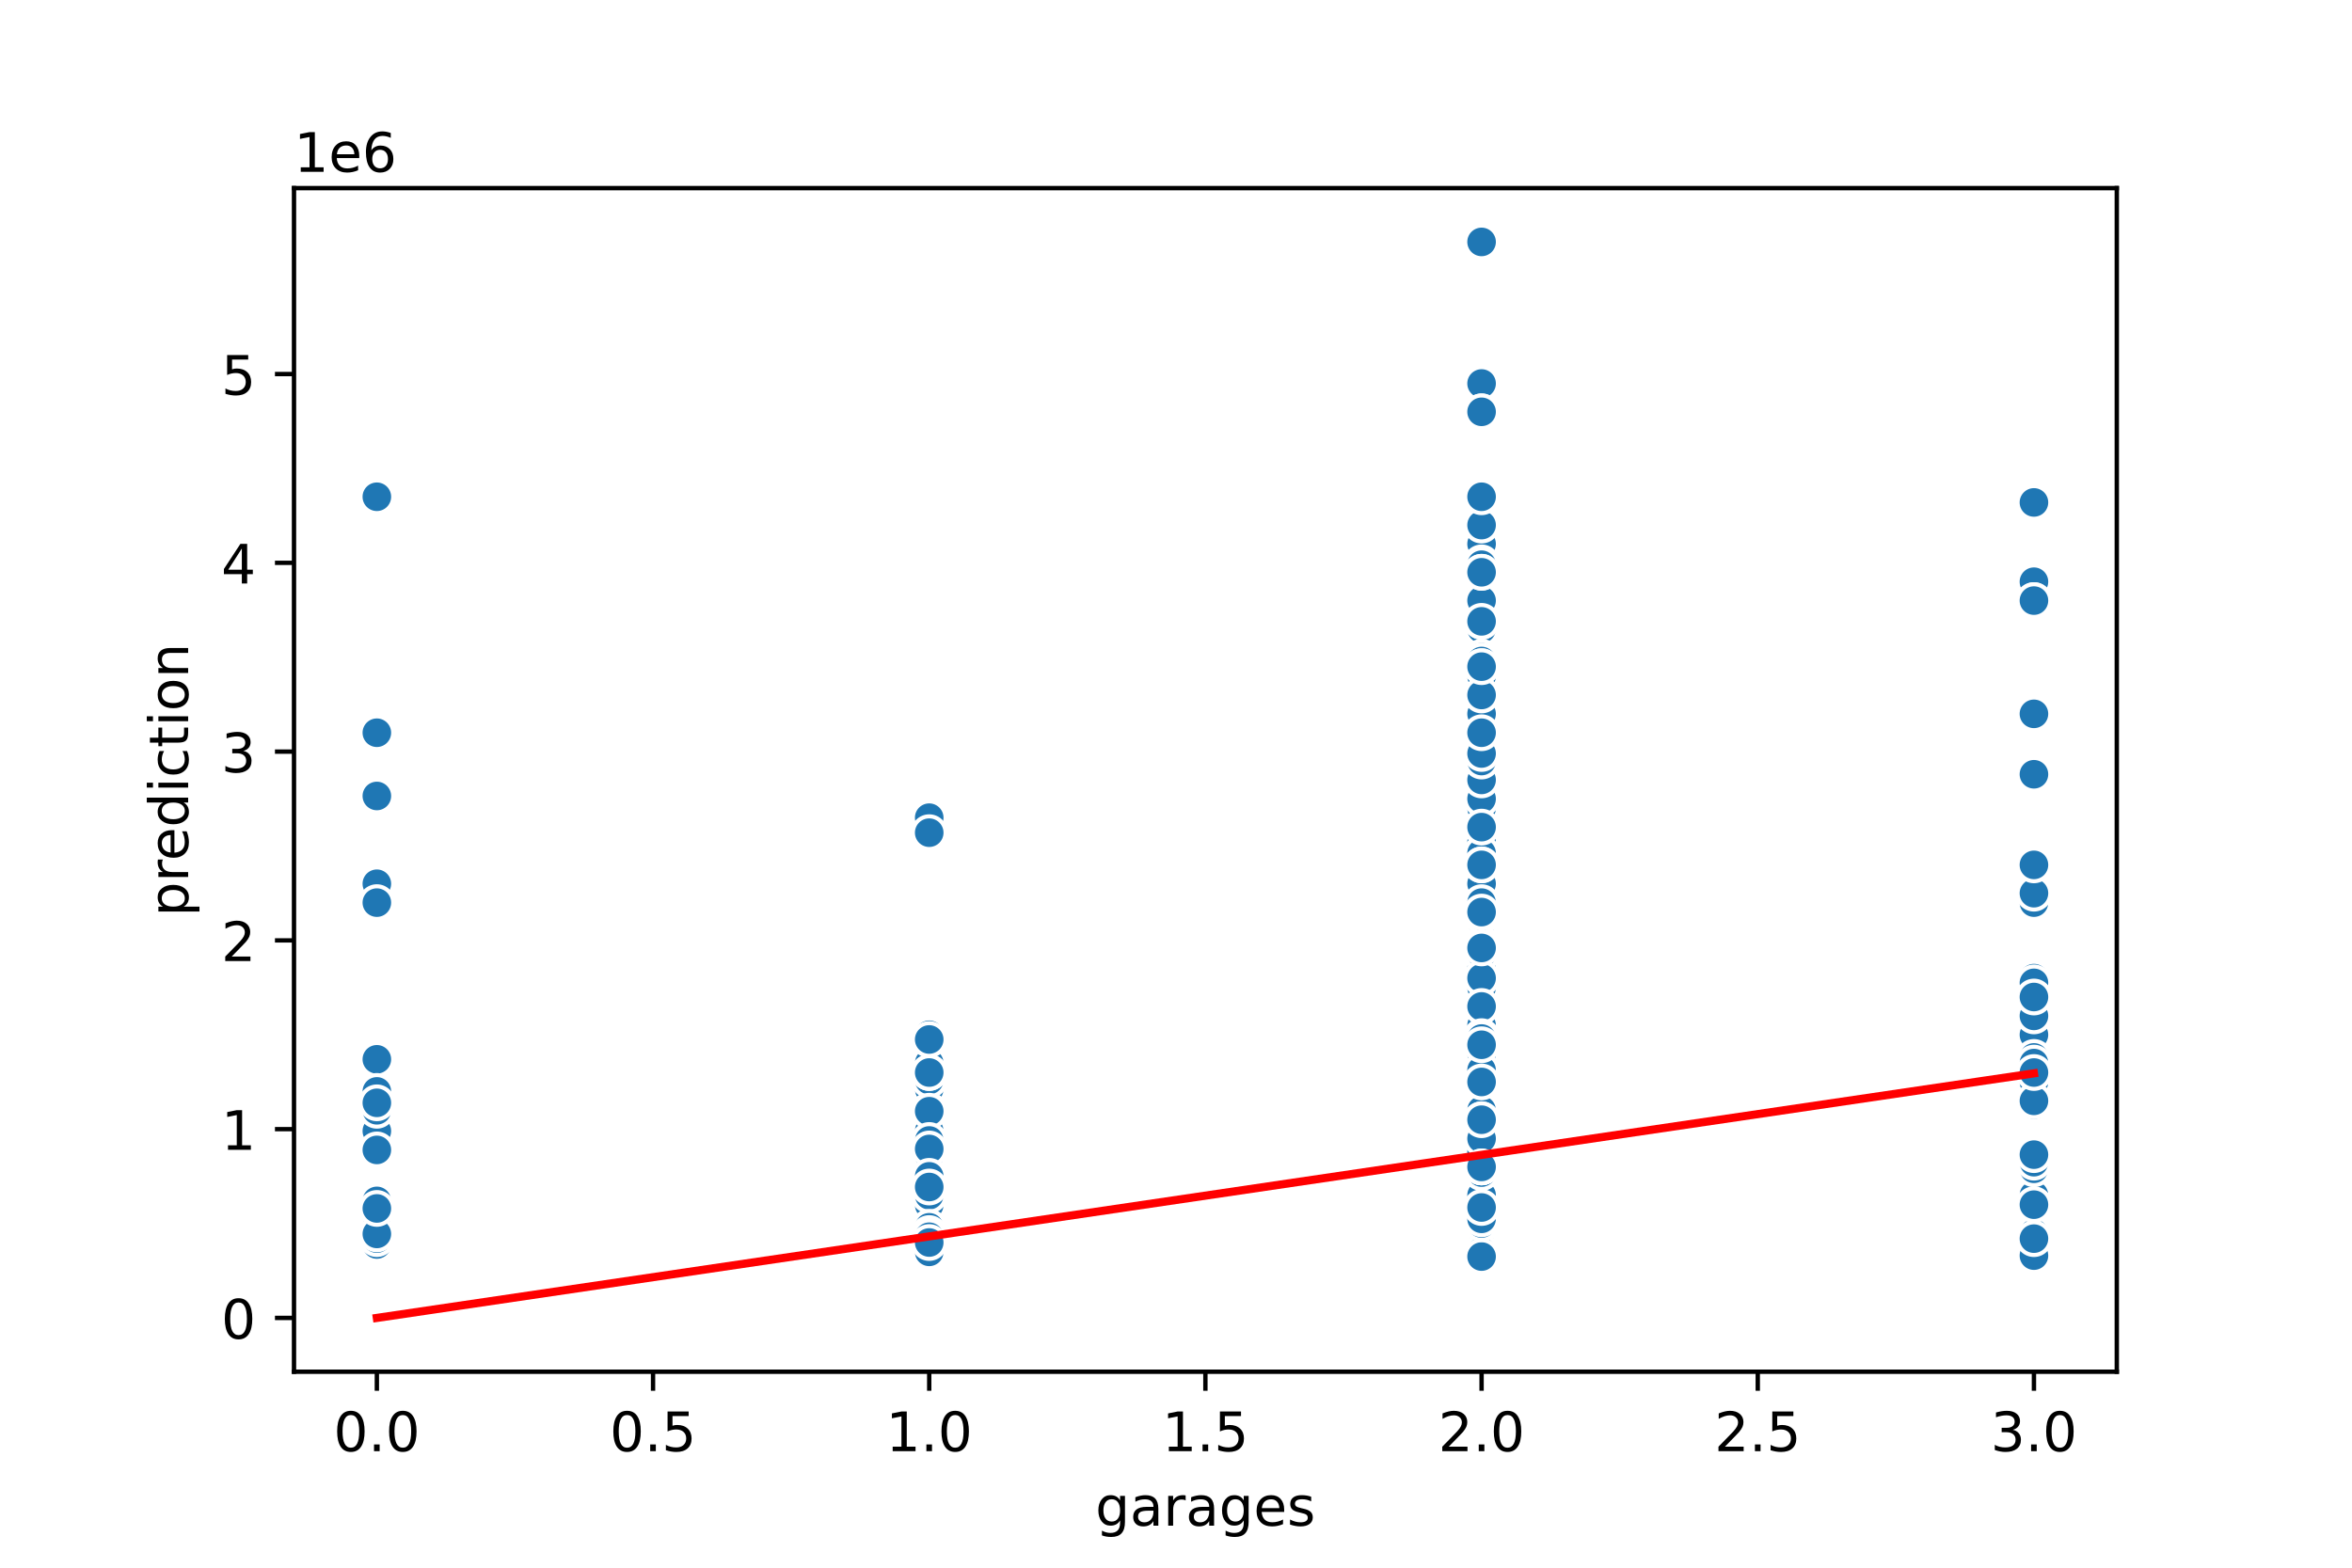 <?xml version="1.0" encoding="utf-8" standalone="no"?>
<!DOCTYPE svg PUBLIC "-//W3C//DTD SVG 1.1//EN"
  "http://www.w3.org/Graphics/SVG/1.1/DTD/svg11.dtd">
<!-- Created with matplotlib (https://matplotlib.org/) -->
<svg height="288pt" version="1.1" viewBox="0 0 432 288" width="432pt" xmlns="http://www.w3.org/2000/svg" xmlns:xlink="http://www.w3.org/1999/xlink">
 <defs>
  <style type="text/css">
*{stroke-linecap:butt;stroke-linejoin:round;}
  </style>
 </defs>
 <g id="figure_1">
  <g id="patch_1">
   <path d="M 0 288 
L 432 288 
L 432 0 
L 0 0 
z
" style="fill:#ffffff;"/>
  </g>
  <g id="axes_1">
   <g id="patch_2">
    <path d="M 54 252 
L 388.8 252 
L 388.8 34.56 
L 54 34.56 
z
" style="fill:#ffffff;"/>
   </g>
   <g id="PathCollection_1">
    <defs>
     <path d="M 0 3 
C 0.796 3 1.559 2.684 2.121 2.121 
C 2.684 1.559 3 0.796 3 0 
C 3 -0.796 2.684 -1.559 2.121 -2.121 
C 1.559 -2.684 0.796 -3 0 -3 
C -0.796 -3 -1.559 -2.684 -2.121 -2.121 
C -2.684 -1.559 -3 -0.796 -3 0 
C -3 0.796 -2.684 1.559 -2.121 2.121 
C -1.559 2.684 -0.796 3 0 3 
z
" id="mb6af375628" style="stroke:#ffffff;stroke-width:0.75;"/>
    </defs>
    <g clip-path="url(#p926ec1213f)">
     <use style="fill:#1f77b4;stroke:#ffffff;stroke-width:0.75;" x="272.127" xlink:href="#mb6af375628" y="203.969"/>
     <use style="fill:#1f77b4;stroke:#ffffff;stroke-width:0.75;" x="272.127" xlink:href="#mb6af375628" y="122.472"/>
     <use style="fill:#1f77b4;stroke:#ffffff;stroke-width:0.75;" x="272.127" xlink:href="#mb6af375628" y="200.501"/>
     <use style="fill:#1f77b4;stroke:#ffffff;stroke-width:0.75;" x="272.127" xlink:href="#mb6af375628" y="173.451"/>
     <use style="fill:#1f77b4;stroke:#ffffff;stroke-width:0.75;" x="272.127" xlink:href="#mb6af375628" y="190.097"/>
     <use style="fill:#1f77b4;stroke:#ffffff;stroke-width:0.75;" x="272.127" xlink:href="#mb6af375628" y="183.161"/>
     <use style="fill:#1f77b4;stroke:#ffffff;stroke-width:0.75;" x="170.673" xlink:href="#mb6af375628" y="226.164"/>
     <use style="fill:#1f77b4;stroke:#ffffff;stroke-width:0.75;" x="272.127" xlink:href="#mb6af375628" y="190.097"/>
     <use style="fill:#1f77b4;stroke:#ffffff;stroke-width:0.75;" x="272.127" xlink:href="#mb6af375628" y="127.674"/>
     <use style="fill:#1f77b4;stroke:#ffffff;stroke-width:0.75;" x="373.582" xlink:href="#mb6af375628" y="215.066"/>
     <use style="fill:#1f77b4;stroke:#ffffff;stroke-width:0.75;" x="170.673" xlink:href="#mb6af375628" y="191.831"/>
     <use style="fill:#1f77b4;stroke:#ffffff;stroke-width:0.75;" x="170.673" xlink:href="#mb6af375628" y="223.736"/>
     <use style="fill:#1f77b4;stroke:#ffffff;stroke-width:0.75;" x="272.127" xlink:href="#mb6af375628" y="150.216"/>
     <use style="fill:#1f77b4;stroke:#ffffff;stroke-width:0.75;" x="170.673" xlink:href="#mb6af375628" y="223.389"/>
     <use style="fill:#1f77b4;stroke:#ffffff;stroke-width:0.75;" x="272.127" xlink:href="#mb6af375628" y="190.097"/>
     <use style="fill:#1f77b4;stroke:#ffffff;stroke-width:0.75;" x="170.673" xlink:href="#mb6af375628" y="212.639"/>
     <use style="fill:#1f77b4;stroke:#ffffff;stroke-width:0.75;" x="272.127" xlink:href="#mb6af375628" y="141.546"/>
     <use style="fill:#1f77b4;stroke:#ffffff;stroke-width:0.75;" x="272.127" xlink:href="#mb6af375628" y="201.195"/>
     <use style="fill:#1f77b4;stroke:#ffffff;stroke-width:0.75;" x="272.127" xlink:href="#mb6af375628" y="212.292"/>
     <use style="fill:#1f77b4;stroke:#ffffff;stroke-width:0.75;" x="272.127" xlink:href="#mb6af375628" y="160.62"/>
     <use style="fill:#1f77b4;stroke:#ffffff;stroke-width:0.75;" x="373.582" xlink:href="#mb6af375628" y="165.822"/>
     <use style="fill:#1f77b4;stroke:#ffffff;stroke-width:0.75;" x="272.127" xlink:href="#mb6af375628" y="190.791"/>
     <use style="fill:#1f77b4;stroke:#ffffff;stroke-width:0.75;" x="272.127" xlink:href="#mb6af375628" y="206.397"/>
     <use style="fill:#1f77b4;stroke:#ffffff;stroke-width:0.75;" x="373.582" xlink:href="#mb6af375628" y="164.088"/>
     <use style="fill:#1f77b4;stroke:#ffffff;stroke-width:0.75;" x="272.127" xlink:href="#mb6af375628" y="173.451"/>
     <use style="fill:#1f77b4;stroke:#ffffff;stroke-width:0.75;" x="373.582" xlink:href="#mb6af375628" y="198.767"/>
     <use style="fill:#1f77b4;stroke:#ffffff;stroke-width:0.75;" x="272.127" xlink:href="#mb6af375628" y="173.798"/>
     <use style="fill:#1f77b4;stroke:#ffffff;stroke-width:0.75;" x="272.127" xlink:href="#mb6af375628" y="158.886"/>
     <use style="fill:#1f77b4;stroke:#ffffff;stroke-width:0.75;" x="69.218" xlink:href="#mb6af375628" y="223.043"/>
     <use style="fill:#1f77b4;stroke:#ffffff;stroke-width:0.75;" x="272.127" xlink:href="#mb6af375628" y="162.354"/>
     <use style="fill:#1f77b4;stroke:#ffffff;stroke-width:0.75;" x="272.127" xlink:href="#mb6af375628" y="184.895"/>
     <use style="fill:#1f77b4;stroke:#ffffff;stroke-width:0.75;" x="272.127" xlink:href="#mb6af375628" y="112.069"/>
     <use style="fill:#1f77b4;stroke:#ffffff;stroke-width:0.75;" x="272.127" xlink:href="#mb6af375628" y="146.748"/>
     <use style="fill:#1f77b4;stroke:#ffffff;stroke-width:0.75;" x="272.127" xlink:href="#mb6af375628" y="200.605"/>
     <use style="fill:#1f77b4;stroke:#ffffff;stroke-width:0.75;" x="272.127" xlink:href="#mb6af375628" y="141.546"/>
     <use style="fill:#1f77b4;stroke:#ffffff;stroke-width:0.75;" x="272.127" xlink:href="#mb6af375628" y="143.28"/>
     <use style="fill:#1f77b4;stroke:#ffffff;stroke-width:0.75;" x="170.673" xlink:href="#mb6af375628" y="212.986"/>
     <use style="fill:#1f77b4;stroke:#ffffff;stroke-width:0.75;" x="373.582" xlink:href="#mb6af375628" y="219.575"/>
     <use style="fill:#1f77b4;stroke:#ffffff;stroke-width:0.75;" x="69.218" xlink:href="#mb6af375628" y="220.615"/>
     <use style="fill:#1f77b4;stroke:#ffffff;stroke-width:0.75;" x="170.673" xlink:href="#mb6af375628" y="222.002"/>
     <use style="fill:#1f77b4;stroke:#ffffff;stroke-width:0.75;" x="272.127" xlink:href="#mb6af375628" y="186.629"/>
     <use style="fill:#1f77b4;stroke:#ffffff;stroke-width:0.75;" x="170.673" xlink:href="#mb6af375628" y="197.033"/>
     <use style="fill:#1f77b4;stroke:#ffffff;stroke-width:0.75;" x="272.127" xlink:href="#mb6af375628" y="153.684"/>
     <use style="fill:#1f77b4;stroke:#ffffff;stroke-width:0.75;" x="272.127" xlink:href="#mb6af375628" y="229.979"/>
     <use style="fill:#1f77b4;stroke:#ffffff;stroke-width:0.75;" x="272.127" xlink:href="#mb6af375628" y="138.251"/>
     <use style="fill:#1f77b4;stroke:#ffffff;stroke-width:0.75;" x="170.673" xlink:href="#mb6af375628" y="221.482"/>
     <use style="fill:#1f77b4;stroke:#ffffff;stroke-width:0.75;" x="170.673" xlink:href="#mb6af375628" y="226.511"/>
     <use style="fill:#1f77b4;stroke:#ffffff;stroke-width:0.75;" x="170.673" xlink:href="#mb6af375628" y="228.938"/>
     <use style="fill:#1f77b4;stroke:#ffffff;stroke-width:0.75;" x="373.582" xlink:href="#mb6af375628" y="212.916"/>
     <use style="fill:#1f77b4;stroke:#ffffff;stroke-width:0.75;" x="272.127" xlink:href="#mb6af375628" y="177.959"/>
     <use style="fill:#1f77b4;stroke:#ffffff;stroke-width:0.75;" x="170.673" xlink:href="#mb6af375628" y="223.043"/>
     <use style="fill:#1f77b4;stroke:#ffffff;stroke-width:0.75;" x="69.218" xlink:href="#mb6af375628" y="194.606"/>
     <use style="fill:#1f77b4;stroke:#ffffff;stroke-width:0.75;" x="272.127" xlink:href="#mb6af375628" y="228.591"/>
     <use style="fill:#1f77b4;stroke:#ffffff;stroke-width:0.75;" x="272.127" xlink:href="#mb6af375628" y="201.195"/>
     <use style="fill:#1f77b4;stroke:#ffffff;stroke-width:0.75;" x="272.127" xlink:href="#mb6af375628" y="145.014"/>
     <use style="fill:#1f77b4;stroke:#ffffff;stroke-width:0.75;" x="272.127" xlink:href="#mb6af375628" y="224.43"/>
     <use style="fill:#1f77b4;stroke:#ffffff;stroke-width:0.75;" x="170.673" xlink:href="#mb6af375628" y="231.366"/>
     <use style="fill:#1f77b4;stroke:#ffffff;stroke-width:0.75;" x="170.673" xlink:href="#mb6af375628" y="214.373"/>
     <use style="fill:#1f77b4;stroke:#ffffff;stroke-width:0.75;" x="170.673" xlink:href="#mb6af375628" y="226.961"/>
     <use style="fill:#1f77b4;stroke:#ffffff;stroke-width:0.75;" x="373.582" xlink:href="#mb6af375628" y="226.597"/>
     <use style="fill:#1f77b4;stroke:#ffffff;stroke-width:0.75;" x="272.127" xlink:href="#mb6af375628" y="211.945"/>
     <use style="fill:#1f77b4;stroke:#ffffff;stroke-width:0.75;" x="272.127" xlink:href="#mb6af375628" y="99.931"/>
     <use style="fill:#1f77b4;stroke:#ffffff;stroke-width:0.75;" x="170.673" xlink:href="#mb6af375628" y="216.107"/>
     <use style="fill:#1f77b4;stroke:#ffffff;stroke-width:0.75;" x="272.127" xlink:href="#mb6af375628" y="138.425"/>
     <use style="fill:#1f77b4;stroke:#ffffff;stroke-width:0.75;" x="373.582" xlink:href="#mb6af375628" y="214.72"/>
     <use style="fill:#1f77b4;stroke:#ffffff;stroke-width:0.75;" x="272.127" xlink:href="#mb6af375628" y="44.444"/>
     <use style="fill:#1f77b4;stroke:#ffffff;stroke-width:0.75;" x="272.127" xlink:href="#mb6af375628" y="229.164"/>
     <use style="fill:#1f77b4;stroke:#ffffff;stroke-width:0.75;" x="272.127" xlink:href="#mb6af375628" y="195.299"/>
     <use style="fill:#1f77b4;stroke:#ffffff;stroke-width:0.75;" x="272.127" xlink:href="#mb6af375628" y="129.408"/>
     <use style="fill:#1f77b4;stroke:#ffffff;stroke-width:0.75;" x="170.673" xlink:href="#mb6af375628" y="213.332"/>
     <use style="fill:#1f77b4;stroke:#ffffff;stroke-width:0.75;" x="272.127" xlink:href="#mb6af375628" y="209.171"/>
     <use style="fill:#1f77b4;stroke:#ffffff;stroke-width:0.75;" x="170.673" xlink:href="#mb6af375628" y="221.482"/>
     <use style="fill:#1f77b4;stroke:#ffffff;stroke-width:0.75;" x="272.127" xlink:href="#mb6af375628" y="190.097"/>
     <use style="fill:#1f77b4;stroke:#ffffff;stroke-width:0.75;" x="272.127" xlink:href="#mb6af375628" y="193.565"/>
     <use style="fill:#1f77b4;stroke:#ffffff;stroke-width:0.75;" x="272.127" xlink:href="#mb6af375628" y="115.536"/>
     <use style="fill:#1f77b4;stroke:#ffffff;stroke-width:0.75;" x="272.127" xlink:href="#mb6af375628" y="143.28"/>
     <use style="fill:#1f77b4;stroke:#ffffff;stroke-width:0.75;" x="272.127" xlink:href="#mb6af375628" y="229.614"/>
     <use style="fill:#1f77b4;stroke:#ffffff;stroke-width:0.75;" x="170.673" xlink:href="#mb6af375628" y="150.216"/>
     <use style="fill:#1f77b4;stroke:#ffffff;stroke-width:0.75;" x="272.127" xlink:href="#mb6af375628" y="195.299"/>
     <use style="fill:#1f77b4;stroke:#ffffff;stroke-width:0.75;" x="272.127" xlink:href="#mb6af375628" y="227.204"/>
     <use style="fill:#1f77b4;stroke:#ffffff;stroke-width:0.75;" x="272.127" xlink:href="#mb6af375628" y="114.149"/>
     <use style="fill:#1f77b4;stroke:#ffffff;stroke-width:0.75;" x="373.582" xlink:href="#mb6af375628" y="181.427"/>
     <use style="fill:#1f77b4;stroke:#ffffff;stroke-width:0.75;" x="170.673" xlink:href="#mb6af375628" y="211.945"/>
     <use style="fill:#1f77b4;stroke:#ffffff;stroke-width:0.75;" x="69.218" xlink:href="#mb6af375628" y="228.626"/>
     <use style="fill:#1f77b4;stroke:#ffffff;stroke-width:0.75;" x="272.127" xlink:href="#mb6af375628" y="160.62"/>
     <use style="fill:#1f77b4;stroke:#ffffff;stroke-width:0.75;" x="272.127" xlink:href="#mb6af375628" y="103.399"/>
     <use style="fill:#1f77b4;stroke:#ffffff;stroke-width:0.75;" x="272.127" xlink:href="#mb6af375628" y="141.546"/>
     <use style="fill:#1f77b4;stroke:#ffffff;stroke-width:0.75;" x="170.673" xlink:href="#mb6af375628" y="200.068"/>
     <use style="fill:#1f77b4;stroke:#ffffff;stroke-width:0.75;" x="170.673" xlink:href="#mb6af375628" y="230.325"/>
     <use style="fill:#1f77b4;stroke:#ffffff;stroke-width:0.75;" x="272.127" xlink:href="#mb6af375628" y="217.841"/>
     <use style="fill:#1f77b4;stroke:#ffffff;stroke-width:0.75;" x="170.673" xlink:href="#mb6af375628" y="191.831"/>
     <use style="fill:#1f77b4;stroke:#ffffff;stroke-width:0.75;" x="272.127" xlink:href="#mb6af375628" y="230.325"/>
     <use style="fill:#1f77b4;stroke:#ffffff;stroke-width:0.75;" x="272.127" xlink:href="#mb6af375628" y="121.085"/>
     <use style="fill:#1f77b4;stroke:#ffffff;stroke-width:0.75;" x="170.673" xlink:href="#mb6af375628" y="230.672"/>
     <use style="fill:#1f77b4;stroke:#ffffff;stroke-width:0.75;" x="272.127" xlink:href="#mb6af375628" y="217.147"/>
     <use style="fill:#1f77b4;stroke:#ffffff;stroke-width:0.75;" x="272.127" xlink:href="#mb6af375628" y="158.886"/>
     <use style="fill:#1f77b4;stroke:#ffffff;stroke-width:0.75;" x="170.673" xlink:href="#mb6af375628" y="221.656"/>
     <use style="fill:#1f77b4;stroke:#ffffff;stroke-width:0.75;" x="170.673" xlink:href="#mb6af375628" y="225.47"/>
     <use style="fill:#1f77b4;stroke:#ffffff;stroke-width:0.75;" x="272.127" xlink:href="#mb6af375628" y="205.703"/>
     <use style="fill:#1f77b4;stroke:#ffffff;stroke-width:0.75;" x="272.127" xlink:href="#mb6af375628" y="70.453"/>
     <use style="fill:#1f77b4;stroke:#ffffff;stroke-width:0.75;" x="272.127" xlink:href="#mb6af375628" y="201.195"/>
     <use style="fill:#1f77b4;stroke:#ffffff;stroke-width:0.75;" x="272.127" xlink:href="#mb6af375628" y="190.097"/>
     <use style="fill:#1f77b4;stroke:#ffffff;stroke-width:0.75;" x="272.127" xlink:href="#mb6af375628" y="197.553"/>
     <use style="fill:#1f77b4;stroke:#ffffff;stroke-width:0.75;" x="69.218" xlink:href="#mb6af375628" y="207.784"/>
     <use style="fill:#1f77b4;stroke:#ffffff;stroke-width:0.75;" x="272.127" xlink:href="#mb6af375628" y="226.511"/>
     <use style="fill:#1f77b4;stroke:#ffffff;stroke-width:0.75;" x="170.673" xlink:href="#mb6af375628" y="214.72"/>
     <use style="fill:#1f77b4;stroke:#ffffff;stroke-width:0.75;" x="272.127" xlink:href="#mb6af375628" y="220.268"/>
     <use style="fill:#1f77b4;stroke:#ffffff;stroke-width:0.75;" x="272.127" xlink:href="#mb6af375628" y="148.829"/>
     <use style="fill:#1f77b4;stroke:#ffffff;stroke-width:0.75;" x="170.673" xlink:href="#mb6af375628" y="209.171"/>
     <use style="fill:#1f77b4;stroke:#ffffff;stroke-width:0.75;" x="272.127" xlink:href="#mb6af375628" y="228.245"/>
     <use style="fill:#1f77b4;stroke:#ffffff;stroke-width:0.75;" x="373.582" xlink:href="#mb6af375628" y="230.846"/>
     <use style="fill:#1f77b4;stroke:#ffffff;stroke-width:0.75;" x="272.127" xlink:href="#mb6af375628" y="197.033"/>
     <use style="fill:#1f77b4;stroke:#ffffff;stroke-width:0.75;" x="373.582" xlink:href="#mb6af375628" y="142.24"/>
     <use style="fill:#1f77b4;stroke:#ffffff;stroke-width:0.75;" x="170.673" xlink:href="#mb6af375628" y="224.083"/>
     <use style="fill:#1f77b4;stroke:#ffffff;stroke-width:0.75;" x="170.673" xlink:href="#mb6af375628" y="225.47"/>
     <use style="fill:#1f77b4;stroke:#ffffff;stroke-width:0.75;" x="272.127" xlink:href="#mb6af375628" y="190.097"/>
     <use style="fill:#1f77b4;stroke:#ffffff;stroke-width:0.75;" x="373.582" xlink:href="#mb6af375628" y="230.325"/>
     <use style="fill:#1f77b4;stroke:#ffffff;stroke-width:0.75;" x="272.127" xlink:href="#mb6af375628" y="203.969"/>
     <use style="fill:#1f77b4;stroke:#ffffff;stroke-width:0.75;" x="170.673" xlink:href="#mb6af375628" y="218.881"/>
     <use style="fill:#1f77b4;stroke:#ffffff;stroke-width:0.75;" x="373.582" xlink:href="#mb6af375628" y="184.895"/>
     <use style="fill:#1f77b4;stroke:#ffffff;stroke-width:0.75;" x="170.673" xlink:href="#mb6af375628" y="223.389"/>
     <use style="fill:#1f77b4;stroke:#ffffff;stroke-width:0.75;" x="272.127" xlink:href="#mb6af375628" y="174.491"/>
     <use style="fill:#1f77b4;stroke:#ffffff;stroke-width:0.75;" x="272.127" xlink:href="#mb6af375628" y="160.62"/>
     <use style="fill:#1f77b4;stroke:#ffffff;stroke-width:0.75;" x="272.127" xlink:href="#mb6af375628" y="214.373"/>
     <use style="fill:#1f77b4;stroke:#ffffff;stroke-width:0.75;" x="170.673" xlink:href="#mb6af375628" y="228.591"/>
     <use style="fill:#1f77b4;stroke:#ffffff;stroke-width:0.75;" x="69.218" xlink:href="#mb6af375628" y="211.252"/>
     <use style="fill:#1f77b4;stroke:#ffffff;stroke-width:0.75;" x="170.673" xlink:href="#mb6af375628" y="197.033"/>
     <use style="fill:#1f77b4;stroke:#ffffff;stroke-width:0.75;" x="272.127" xlink:href="#mb6af375628" y="110.681"/>
     <use style="fill:#1f77b4;stroke:#ffffff;stroke-width:0.75;" x="272.127" xlink:href="#mb6af375628" y="226.511"/>
     <use style="fill:#1f77b4;stroke:#ffffff;stroke-width:0.75;" x="373.582" xlink:href="#mb6af375628" y="202.929"/>
     <use style="fill:#1f77b4;stroke:#ffffff;stroke-width:0.75;" x="272.127" xlink:href="#mb6af375628" y="220.442"/>
     <use style="fill:#1f77b4;stroke:#ffffff;stroke-width:0.75;" x="272.127" xlink:href="#mb6af375628" y="227.828"/>
     <use style="fill:#1f77b4;stroke:#ffffff;stroke-width:0.75;" x="272.127" xlink:href="#mb6af375628" y="219.575"/>
     <use style="fill:#1f77b4;stroke:#ffffff;stroke-width:0.75;" x="272.127" xlink:href="#mb6af375628" y="207.784"/>
     <use style="fill:#1f77b4;stroke:#ffffff;stroke-width:0.75;" x="272.127" xlink:href="#mb6af375628" y="209.171"/>
     <use style="fill:#1f77b4;stroke:#ffffff;stroke-width:0.75;" x="272.127" xlink:href="#mb6af375628" y="188.363"/>
     <use style="fill:#1f77b4;stroke:#ffffff;stroke-width:0.75;" x="272.127" xlink:href="#mb6af375628" y="207.506"/>
     <use style="fill:#1f77b4;stroke:#ffffff;stroke-width:0.75;" x="170.673" xlink:href="#mb6af375628" y="227.551"/>
     <use style="fill:#1f77b4;stroke:#ffffff;stroke-width:0.75;" x="272.127" xlink:href="#mb6af375628" y="183.161"/>
     <use style="fill:#1f77b4;stroke:#ffffff;stroke-width:0.75;" x="272.127" xlink:href="#mb6af375628" y="192.958"/>
     <use style="fill:#1f77b4;stroke:#ffffff;stroke-width:0.75;" x="272.127" xlink:href="#mb6af375628" y="186.976"/>
     <use style="fill:#1f77b4;stroke:#ffffff;stroke-width:0.75;" x="170.673" xlink:href="#mb6af375628" y="223.389"/>
     <use style="fill:#1f77b4;stroke:#ffffff;stroke-width:0.75;" x="272.127" xlink:href="#mb6af375628" y="228.591"/>
     <use style="fill:#1f77b4;stroke:#ffffff;stroke-width:0.75;" x="272.127" xlink:href="#mb6af375628" y="193.565"/>
     <use style="fill:#1f77b4;stroke:#ffffff;stroke-width:0.75;" x="373.582" xlink:href="#mb6af375628" y="221.309"/>
     <use style="fill:#1f77b4;stroke:#ffffff;stroke-width:0.75;" x="272.127" xlink:href="#mb6af375628" y="151.95"/>
     <use style="fill:#1f77b4;stroke:#ffffff;stroke-width:0.75;" x="272.127" xlink:href="#mb6af375628" y="165.822"/>
     <use style="fill:#1f77b4;stroke:#ffffff;stroke-width:0.75;" x="170.673" xlink:href="#mb6af375628" y="216.107"/>
     <use style="fill:#1f77b4;stroke:#ffffff;stroke-width:0.75;" x="272.127" xlink:href="#mb6af375628" y="217.91"/>
     <use style="fill:#1f77b4;stroke:#ffffff;stroke-width:0.75;" x="170.673" xlink:href="#mb6af375628" y="210.905"/>
     <use style="fill:#1f77b4;stroke:#ffffff;stroke-width:0.75;" x="170.673" xlink:href="#mb6af375628" y="204.316"/>
     <use style="fill:#1f77b4;stroke:#ffffff;stroke-width:0.75;" x="170.673" xlink:href="#mb6af375628" y="208.616"/>
     <use style="fill:#1f77b4;stroke:#ffffff;stroke-width:0.75;" x="272.127" xlink:href="#mb6af375628" y="155.418"/>
     <use style="fill:#1f77b4;stroke:#ffffff;stroke-width:0.75;" x="69.218" xlink:href="#mb6af375628" y="203.969"/>
     <use style="fill:#1f77b4;stroke:#ffffff;stroke-width:0.75;" x="272.127" xlink:href="#mb6af375628" y="190.097"/>
     <use style="fill:#1f77b4;stroke:#ffffff;stroke-width:0.75;" x="170.673" xlink:href="#mb6af375628" y="230.846"/>
     <use style="fill:#1f77b4;stroke:#ffffff;stroke-width:0.75;" x="373.582" xlink:href="#mb6af375628" y="230.672"/>
     <use style="fill:#1f77b4;stroke:#ffffff;stroke-width:0.75;" x="272.127" xlink:href="#mb6af375628" y="228.071"/>
     <use style="fill:#1f77b4;stroke:#ffffff;stroke-width:0.75;" x="170.673" xlink:href="#mb6af375628" y="195.299"/>
     <use style="fill:#1f77b4;stroke:#ffffff;stroke-width:0.75;" x="170.673" xlink:href="#mb6af375628" y="210.159"/>
     <use style="fill:#1f77b4;stroke:#ffffff;stroke-width:0.75;" x="373.582" xlink:href="#mb6af375628" y="202.235"/>
     <use style="fill:#1f77b4;stroke:#ffffff;stroke-width:0.75;" x="272.127" xlink:href="#mb6af375628" y="209.171"/>
     <use style="fill:#1f77b4;stroke:#ffffff;stroke-width:0.75;" x="272.127" xlink:href="#mb6af375628" y="220.095"/>
     <use style="fill:#1f77b4;stroke:#ffffff;stroke-width:0.75;" x="272.127" xlink:href="#mb6af375628" y="103.745"/>
     <use style="fill:#1f77b4;stroke:#ffffff;stroke-width:0.75;" x="69.218" xlink:href="#mb6af375628" y="166.328"/>
     <use style="fill:#1f77b4;stroke:#ffffff;stroke-width:0.75;" x="170.673" xlink:href="#mb6af375628" y="207.784"/>
     <use style="fill:#1f77b4;stroke:#ffffff;stroke-width:0.75;" x="272.127" xlink:href="#mb6af375628" y="211.598"/>
     <use style="fill:#1f77b4;stroke:#ffffff;stroke-width:0.75;" x="272.127" xlink:href="#mb6af375628" y="96.463"/>
     <use style="fill:#1f77b4;stroke:#ffffff;stroke-width:0.75;" x="170.673" xlink:href="#mb6af375628" y="227.724"/>
     <use style="fill:#1f77b4;stroke:#ffffff;stroke-width:0.75;" x="272.127" xlink:href="#mb6af375628" y="166.168"/>
     <use style="fill:#1f77b4;stroke:#ffffff;stroke-width:0.75;" x="272.127" xlink:href="#mb6af375628" y="197.12"/>
     <use style="fill:#1f77b4;stroke:#ffffff;stroke-width:0.75;" x="170.673" xlink:href="#mb6af375628" y="190.097"/>
     <use style="fill:#1f77b4;stroke:#ffffff;stroke-width:0.75;" x="272.127" xlink:href="#mb6af375628" y="218.708"/>
     <use style="fill:#1f77b4;stroke:#ffffff;stroke-width:0.75;" x="272.127" xlink:href="#mb6af375628" y="190.097"/>
     <use style="fill:#1f77b4;stroke:#ffffff;stroke-width:0.75;" x="272.127" xlink:href="#mb6af375628" y="131.836"/>
     <use style="fill:#1f77b4;stroke:#ffffff;stroke-width:0.75;" x="272.127" xlink:href="#mb6af375628" y="184.895"/>
     <use style="fill:#1f77b4;stroke:#ffffff;stroke-width:0.75;" x="272.127" xlink:href="#mb6af375628" y="188.363"/>
     <use style="fill:#1f77b4;stroke:#ffffff;stroke-width:0.75;" x="272.127" xlink:href="#mb6af375628" y="180.04"/>
     <use style="fill:#1f77b4;stroke:#ffffff;stroke-width:0.75;" x="272.127" xlink:href="#mb6af375628" y="215.066"/>
     <use style="fill:#1f77b4;stroke:#ffffff;stroke-width:0.75;" x="272.127" xlink:href="#mb6af375628" y="211.945"/>
     <use style="fill:#1f77b4;stroke:#ffffff;stroke-width:0.75;" x="170.673" xlink:href="#mb6af375628" y="225.644"/>
     <use style="fill:#1f77b4;stroke:#ffffff;stroke-width:0.75;" x="69.218" xlink:href="#mb6af375628" y="225.47"/>
     <use style="fill:#1f77b4;stroke:#ffffff;stroke-width:0.75;" x="272.127" xlink:href="#mb6af375628" y="225.47"/>
     <use style="fill:#1f77b4;stroke:#ffffff;stroke-width:0.75;" x="373.582" xlink:href="#mb6af375628" y="190.097"/>
     <use style="fill:#1f77b4;stroke:#ffffff;stroke-width:0.75;" x="272.127" xlink:href="#mb6af375628" y="197.033"/>
     <use style="fill:#1f77b4;stroke:#ffffff;stroke-width:0.75;" x="170.673" xlink:href="#mb6af375628" y="224.777"/>
     <use style="fill:#1f77b4;stroke:#ffffff;stroke-width:0.75;" x="272.127" xlink:href="#mb6af375628" y="188.363"/>
     <use style="fill:#1f77b4;stroke:#ffffff;stroke-width:0.75;" x="272.127" xlink:href="#mb6af375628" y="131.142"/>
     <use style="fill:#1f77b4;stroke:#ffffff;stroke-width:0.75;" x="170.673" xlink:href="#mb6af375628" y="226.511"/>
     <use style="fill:#1f77b4;stroke:#ffffff;stroke-width:0.75;" x="272.127" xlink:href="#mb6af375628" y="110.335"/>
     <use style="fill:#1f77b4;stroke:#ffffff;stroke-width:0.75;" x="272.127" xlink:href="#mb6af375628" y="169.29"/>
     <use style="fill:#1f77b4;stroke:#ffffff;stroke-width:0.75;" x="272.127" xlink:href="#mb6af375628" y="207.506"/>
     <use style="fill:#1f77b4;stroke:#ffffff;stroke-width:0.75;" x="272.127" xlink:href="#mb6af375628" y="160.273"/>
     <use style="fill:#1f77b4;stroke:#ffffff;stroke-width:0.75;" x="272.127" xlink:href="#mb6af375628" y="231.019"/>
     <use style="fill:#1f77b4;stroke:#ffffff;stroke-width:0.75;" x="272.127" xlink:href="#mb6af375628" y="173.451"/>
     <use style="fill:#1f77b4;stroke:#ffffff;stroke-width:0.75;" x="170.673" xlink:href="#mb6af375628" y="227.551"/>
     <use style="fill:#1f77b4;stroke:#ffffff;stroke-width:0.75;" x="272.127" xlink:href="#mb6af375628" y="191.138"/>
     <use style="fill:#1f77b4;stroke:#ffffff;stroke-width:0.75;" x="272.127" xlink:href="#mb6af375628" y="214.72"/>
     <use style="fill:#1f77b4;stroke:#ffffff;stroke-width:0.75;" x="272.127" xlink:href="#mb6af375628" y="181.427"/>
     <use style="fill:#1f77b4;stroke:#ffffff;stroke-width:0.75;" x="272.127" xlink:href="#mb6af375628" y="226.511"/>
     <use style="fill:#1f77b4;stroke:#ffffff;stroke-width:0.75;" x="373.582" xlink:href="#mb6af375628" y="131.142"/>
     <use style="fill:#1f77b4;stroke:#ffffff;stroke-width:0.75;" x="272.127" xlink:href="#mb6af375628" y="195.299"/>
     <use style="fill:#1f77b4;stroke:#ffffff;stroke-width:0.75;" x="272.127" xlink:href="#mb6af375628" y="186.629"/>
     <use style="fill:#1f77b4;stroke:#ffffff;stroke-width:0.75;" x="272.127" xlink:href="#mb6af375628" y="131.142"/>
     <use style="fill:#1f77b4;stroke:#ffffff;stroke-width:0.75;" x="272.127" xlink:href="#mb6af375628" y="184.895"/>
     <use style="fill:#1f77b4;stroke:#ffffff;stroke-width:0.75;" x="272.127" xlink:href="#mb6af375628" y="187.323"/>
     <use style="fill:#1f77b4;stroke:#ffffff;stroke-width:0.75;" x="272.127" xlink:href="#mb6af375628" y="141.546"/>
     <use style="fill:#1f77b4;stroke:#ffffff;stroke-width:0.75;" x="272.127" xlink:href="#mb6af375628" y="154.724"/>
     <use style="fill:#1f77b4;stroke:#ffffff;stroke-width:0.75;" x="170.673" xlink:href="#mb6af375628" y="226.511"/>
     <use style="fill:#1f77b4;stroke:#ffffff;stroke-width:0.75;" x="272.127" xlink:href="#mb6af375628" y="180.214"/>
     <use style="fill:#1f77b4;stroke:#ffffff;stroke-width:0.75;" x="272.127" xlink:href="#mb6af375628" y="212.639"/>
     <use style="fill:#1f77b4;stroke:#ffffff;stroke-width:0.75;" x="170.673" xlink:href="#mb6af375628" y="216.8"/>
     <use style="fill:#1f77b4;stroke:#ffffff;stroke-width:0.75;" x="272.127" xlink:href="#mb6af375628" y="223.043"/>
     <use style="fill:#1f77b4;stroke:#ffffff;stroke-width:0.75;" x="272.127" xlink:href="#mb6af375628" y="190.097"/>
     <use style="fill:#1f77b4;stroke:#ffffff;stroke-width:0.75;" x="272.127" xlink:href="#mb6af375628" y="192.872"/>
     <use style="fill:#1f77b4;stroke:#ffffff;stroke-width:0.75;" x="272.127" xlink:href="#mb6af375628" y="219.575"/>
     <use style="fill:#1f77b4;stroke:#ffffff;stroke-width:0.75;" x="272.127" xlink:href="#mb6af375628" y="224.256"/>
     <use style="fill:#1f77b4;stroke:#ffffff;stroke-width:0.75;" x="69.218" xlink:href="#mb6af375628" y="227.551"/>
     <use style="fill:#1f77b4;stroke:#ffffff;stroke-width:0.75;" x="272.127" xlink:href="#mb6af375628" y="190.444"/>
     <use style="fill:#1f77b4;stroke:#ffffff;stroke-width:0.75;" x="272.127" xlink:href="#mb6af375628" y="228.591"/>
     <use style="fill:#1f77b4;stroke:#ffffff;stroke-width:0.75;" x="170.673" xlink:href="#mb6af375628" y="221.343"/>
     <use style="fill:#1f77b4;stroke:#ffffff;stroke-width:0.75;" x="272.127" xlink:href="#mb6af375628" y="208.651"/>
     <use style="fill:#1f77b4;stroke:#ffffff;stroke-width:0.75;" x="170.673" xlink:href="#mb6af375628" y="228.938"/>
     <use style="fill:#1f77b4;stroke:#ffffff;stroke-width:0.75;" x="170.673" xlink:href="#mb6af375628" y="219.713"/>
     <use style="fill:#1f77b4;stroke:#ffffff;stroke-width:0.75;" x="170.673" xlink:href="#mb6af375628" y="221.309"/>
     <use style="fill:#1f77b4;stroke:#ffffff;stroke-width:0.75;" x="272.127" xlink:href="#mb6af375628" y="188.363"/>
     <use style="fill:#1f77b4;stroke:#ffffff;stroke-width:0.75;" x="272.127" xlink:href="#mb6af375628" y="105.133"/>
     <use style="fill:#1f77b4;stroke:#ffffff;stroke-width:0.75;" x="373.582" xlink:href="#mb6af375628" y="179.693"/>
     <use style="fill:#1f77b4;stroke:#ffffff;stroke-width:0.75;" x="272.127" xlink:href="#mb6af375628" y="175.185"/>
     <use style="fill:#1f77b4;stroke:#ffffff;stroke-width:0.75;" x="170.673" xlink:href="#mb6af375628" y="152.973"/>
     <use style="fill:#1f77b4;stroke:#ffffff;stroke-width:0.75;" x="170.673" xlink:href="#mb6af375628" y="216.454"/>
     <use style="fill:#1f77b4;stroke:#ffffff;stroke-width:0.75;" x="170.673" xlink:href="#mb6af375628" y="221.482"/>
     <use style="fill:#1f77b4;stroke:#ffffff;stroke-width:0.75;" x="170.673" xlink:href="#mb6af375628" y="203.969"/>
     <use style="fill:#1f77b4;stroke:#ffffff;stroke-width:0.75;" x="170.673" xlink:href="#mb6af375628" y="224.95"/>
     <use style="fill:#1f77b4;stroke:#ffffff;stroke-width:0.75;" x="272.127" xlink:href="#mb6af375628" y="205.009"/>
     <use style="fill:#1f77b4;stroke:#ffffff;stroke-width:0.75;" x="272.127" xlink:href="#mb6af375628" y="183.161"/>
     <use style="fill:#1f77b4;stroke:#ffffff;stroke-width:0.75;" x="272.127" xlink:href="#mb6af375628" y="75.655"/>
     <use style="fill:#1f77b4;stroke:#ffffff;stroke-width:0.75;" x="272.127" xlink:href="#mb6af375628" y="200.501"/>
     <use style="fill:#1f77b4;stroke:#ffffff;stroke-width:0.75;" x="272.127" xlink:href="#mb6af375628" y="143.974"/>
     <use style="fill:#1f77b4;stroke:#ffffff;stroke-width:0.75;" x="272.127" xlink:href="#mb6af375628" y="223.043"/>
     <use style="fill:#1f77b4;stroke:#ffffff;stroke-width:0.75;" x="272.127" xlink:href="#mb6af375628" y="225.817"/>
     <use style="fill:#1f77b4;stroke:#ffffff;stroke-width:0.75;" x="170.673" xlink:href="#mb6af375628" y="221.829"/>
     <use style="fill:#1f77b4;stroke:#ffffff;stroke-width:0.75;" x="170.673" xlink:href="#mb6af375628" y="190.097"/>
     <use style="fill:#1f77b4;stroke:#ffffff;stroke-width:0.75;" x="272.127" xlink:href="#mb6af375628" y="134.61"/>
     <use style="fill:#1f77b4;stroke:#ffffff;stroke-width:0.75;" x="170.673" xlink:href="#mb6af375628" y="225.817"/>
     <use style="fill:#1f77b4;stroke:#ffffff;stroke-width:0.75;" x="272.127" xlink:href="#mb6af375628" y="223.736"/>
     <use style="fill:#1f77b4;stroke:#ffffff;stroke-width:0.75;" x="272.127" xlink:href="#mb6af375628" y="131.142"/>
     <use style="fill:#1f77b4;stroke:#ffffff;stroke-width:0.75;" x="170.673" xlink:href="#mb6af375628" y="221.309"/>
     <use style="fill:#1f77b4;stroke:#ffffff;stroke-width:0.75;" x="272.127" xlink:href="#mb6af375628" y="122.472"/>
     <use style="fill:#1f77b4;stroke:#ffffff;stroke-width:0.75;" x="272.127" xlink:href="#mb6af375628" y="227.551"/>
     <use style="fill:#1f77b4;stroke:#ffffff;stroke-width:0.75;" x="272.127" xlink:href="#mb6af375628" y="213.679"/>
     <use style="fill:#1f77b4;stroke:#ffffff;stroke-width:0.75;" x="373.582" xlink:href="#mb6af375628" y="180.56"/>
     <use style="fill:#1f77b4;stroke:#ffffff;stroke-width:0.75;" x="272.127" xlink:href="#mb6af375628" y="138.598"/>
     <use style="fill:#1f77b4;stroke:#ffffff;stroke-width:0.75;" x="272.127" xlink:href="#mb6af375628" y="202.235"/>
     <use style="fill:#1f77b4;stroke:#ffffff;stroke-width:0.75;" x="272.127" xlink:href="#mb6af375628" y="200.848"/>
     <use style="fill:#1f77b4;stroke:#ffffff;stroke-width:0.75;" x="272.127" xlink:href="#mb6af375628" y="182.468"/>
     <use style="fill:#1f77b4;stroke:#ffffff;stroke-width:0.75;" x="272.127" xlink:href="#mb6af375628" y="162.354"/>
     <use style="fill:#1f77b4;stroke:#ffffff;stroke-width:0.75;" x="272.127" xlink:href="#mb6af375628" y="207.524"/>
     <use style="fill:#1f77b4;stroke:#ffffff;stroke-width:0.75;" x="272.127" xlink:href="#mb6af375628" y="224.256"/>
     <use style="fill:#1f77b4;stroke:#ffffff;stroke-width:0.75;" x="272.127" xlink:href="#mb6af375628" y="203.969"/>
     <use style="fill:#1f77b4;stroke:#ffffff;stroke-width:0.75;" x="272.127" xlink:href="#mb6af375628" y="212.639"/>
     <use style="fill:#1f77b4;stroke:#ffffff;stroke-width:0.75;" x="272.127" xlink:href="#mb6af375628" y="228.071"/>
     <use style="fill:#1f77b4;stroke:#ffffff;stroke-width:0.75;" x="272.127" xlink:href="#mb6af375628" y="226.511"/>
     <use style="fill:#1f77b4;stroke:#ffffff;stroke-width:0.75;" x="272.127" xlink:href="#mb6af375628" y="211.252"/>
     <use style="fill:#1f77b4;stroke:#ffffff;stroke-width:0.75;" x="170.673" xlink:href="#mb6af375628" y="198.42"/>
     <use style="fill:#1f77b4;stroke:#ffffff;stroke-width:0.75;" x="272.127" xlink:href="#mb6af375628" y="191.831"/>
     <use style="fill:#1f77b4;stroke:#ffffff;stroke-width:0.75;" x="272.127" xlink:href="#mb6af375628" y="216.682"/>
     <use style="fill:#1f77b4;stroke:#ffffff;stroke-width:0.75;" x="272.127" xlink:href="#mb6af375628" y="202.235"/>
     <use style="fill:#1f77b4;stroke:#ffffff;stroke-width:0.75;" x="170.673" xlink:href="#mb6af375628" y="190.097"/>
     <use style="fill:#1f77b4;stroke:#ffffff;stroke-width:0.75;" x="272.127" xlink:href="#mb6af375628" y="203.275"/>
     <use style="fill:#1f77b4;stroke:#ffffff;stroke-width:0.75;" x="272.127" xlink:href="#mb6af375628" y="173.451"/>
     <use style="fill:#1f77b4;stroke:#ffffff;stroke-width:0.75;" x="272.127" xlink:href="#mb6af375628" y="193.912"/>
     <use style="fill:#1f77b4;stroke:#ffffff;stroke-width:0.75;" x="373.582" xlink:href="#mb6af375628" y="106.867"/>
     <use style="fill:#1f77b4;stroke:#ffffff;stroke-width:0.75;" x="272.127" xlink:href="#mb6af375628" y="136.344"/>
     <use style="fill:#1f77b4;stroke:#ffffff;stroke-width:0.75;" x="272.127" xlink:href="#mb6af375628" y="228.938"/>
     <use style="fill:#1f77b4;stroke:#ffffff;stroke-width:0.75;" x="170.673" xlink:href="#mb6af375628" y="213.332"/>
     <use style="fill:#1f77b4;stroke:#ffffff;stroke-width:0.75;" x="272.127" xlink:href="#mb6af375628" y="124.206"/>
     <use style="fill:#1f77b4;stroke:#ffffff;stroke-width:0.75;" x="272.127" xlink:href="#mb6af375628" y="229.285"/>
     <use style="fill:#1f77b4;stroke:#ffffff;stroke-width:0.75;" x="170.673" xlink:href="#mb6af375628" y="207.784"/>
     <use style="fill:#1f77b4;stroke:#ffffff;stroke-width:0.75;" x="170.673" xlink:href="#mb6af375628" y="218.188"/>
     <use style="fill:#1f77b4;stroke:#ffffff;stroke-width:0.75;" x="272.127" xlink:href="#mb6af375628" y="166.515"/>
     <use style="fill:#1f77b4;stroke:#ffffff;stroke-width:0.75;" x="272.127" xlink:href="#mb6af375628" y="193.565"/>
     <use style="fill:#1f77b4;stroke:#ffffff;stroke-width:0.75;" x="272.127" xlink:href="#mb6af375628" y="210.992"/>
     <use style="fill:#1f77b4;stroke:#ffffff;stroke-width:0.75;" x="170.673" xlink:href="#mb6af375628" y="226.545"/>
     <use style="fill:#1f77b4;stroke:#ffffff;stroke-width:0.75;" x="272.127" xlink:href="#mb6af375628" y="191.831"/>
     <use style="fill:#1f77b4;stroke:#ffffff;stroke-width:0.75;" x="170.673" xlink:href="#mb6af375628" y="227.551"/>
     <use style="fill:#1f77b4;stroke:#ffffff;stroke-width:0.75;" x="272.127" xlink:href="#mb6af375628" y="218.916"/>
     <use style="fill:#1f77b4;stroke:#ffffff;stroke-width:0.75;" x="272.127" xlink:href="#mb6af375628" y="162.354"/>
     <use style="fill:#1f77b4;stroke:#ffffff;stroke-width:0.75;" x="272.127" xlink:href="#mb6af375628" y="165.822"/>
     <use style="fill:#1f77b4;stroke:#ffffff;stroke-width:0.75;" x="272.127" xlink:href="#mb6af375628" y="209.171"/>
     <use style="fill:#1f77b4;stroke:#ffffff;stroke-width:0.75;" x="272.127" xlink:href="#mb6af375628" y="228.938"/>
     <use style="fill:#1f77b4;stroke:#ffffff;stroke-width:0.75;" x="69.218" xlink:href="#mb6af375628" y="146.228"/>
     <use style="fill:#1f77b4;stroke:#ffffff;stroke-width:0.75;" x="272.127" xlink:href="#mb6af375628" y="218.188"/>
     <use style="fill:#1f77b4;stroke:#ffffff;stroke-width:0.75;" x="272.127" xlink:href="#mb6af375628" y="224.777"/>
     <use style="fill:#1f77b4;stroke:#ffffff;stroke-width:0.75;" x="170.673" xlink:href="#mb6af375628" y="225.852"/>
     <use style="fill:#1f77b4;stroke:#ffffff;stroke-width:0.75;" x="272.127" xlink:href="#mb6af375628" y="120.738"/>
     <use style="fill:#1f77b4;stroke:#ffffff;stroke-width:0.75;" x="170.673" xlink:href="#mb6af375628" y="226.511"/>
     <use style="fill:#1f77b4;stroke:#ffffff;stroke-width:0.75;" x="272.127" xlink:href="#mb6af375628" y="222.072"/>
     <use style="fill:#1f77b4;stroke:#ffffff;stroke-width:0.75;" x="170.673" xlink:href="#mb6af375628" y="219.609"/>
     <use style="fill:#1f77b4;stroke:#ffffff;stroke-width:0.75;" x="170.673" xlink:href="#mb6af375628" y="228.418"/>
     <use style="fill:#1f77b4;stroke:#ffffff;stroke-width:0.75;" x="272.127" xlink:href="#mb6af375628" y="225.644"/>
     <use style="fill:#1f77b4;stroke:#ffffff;stroke-width:0.75;" x="170.673" xlink:href="#mb6af375628" y="227.239"/>
     <use style="fill:#1f77b4;stroke:#ffffff;stroke-width:0.75;" x="272.127" xlink:href="#mb6af375628" y="134.61"/>
     <use style="fill:#1f77b4;stroke:#ffffff;stroke-width:0.75;" x="272.127" xlink:href="#mb6af375628" y="148.482"/>
     <use style="fill:#1f77b4;stroke:#ffffff;stroke-width:0.75;" x="272.127" xlink:href="#mb6af375628" y="105.133"/>
     <use style="fill:#1f77b4;stroke:#ffffff;stroke-width:0.75;" x="272.127" xlink:href="#mb6af375628" y="138.425"/>
     <use style="fill:#1f77b4;stroke:#ffffff;stroke-width:0.75;" x="69.218" xlink:href="#mb6af375628" y="200.501"/>
     <use style="fill:#1f77b4;stroke:#ffffff;stroke-width:0.75;" x="170.673" xlink:href="#mb6af375628" y="197.033"/>
     <use style="fill:#1f77b4;stroke:#ffffff;stroke-width:0.75;" x="170.673" xlink:href="#mb6af375628" y="197.033"/>
     <use style="fill:#1f77b4;stroke:#ffffff;stroke-width:0.75;" x="272.127" xlink:href="#mb6af375628" y="139.812"/>
     <use style="fill:#1f77b4;stroke:#ffffff;stroke-width:0.75;" x="272.127" xlink:href="#mb6af375628" y="227.586"/>
     <use style="fill:#1f77b4;stroke:#ffffff;stroke-width:0.75;" x="272.127" xlink:href="#mb6af375628" y="212.292"/>
     <use style="fill:#1f77b4;stroke:#ffffff;stroke-width:0.75;" x="272.127" xlink:href="#mb6af375628" y="215.451"/>
     <use style="fill:#1f77b4;stroke:#ffffff;stroke-width:0.75;" x="272.127" xlink:href="#mb6af375628" y="146.748"/>
     <use style="fill:#1f77b4;stroke:#ffffff;stroke-width:0.75;" x="272.127" xlink:href="#mb6af375628" y="214.477"/>
     <use style="fill:#1f77b4;stroke:#ffffff;stroke-width:0.75;" x="170.673" xlink:href="#mb6af375628" y="222.28"/>
     <use style="fill:#1f77b4;stroke:#ffffff;stroke-width:0.75;" x="272.127" xlink:href="#mb6af375628" y="228.938"/>
     <use style="fill:#1f77b4;stroke:#ffffff;stroke-width:0.75;" x="272.127" xlink:href="#mb6af375628" y="124.9"/>
     <use style="fill:#1f77b4;stroke:#ffffff;stroke-width:0.75;" x="69.218" xlink:href="#mb6af375628" y="162.354"/>
     <use style="fill:#1f77b4;stroke:#ffffff;stroke-width:0.75;" x="272.127" xlink:href="#mb6af375628" y="212.396"/>
     <use style="fill:#1f77b4;stroke:#ffffff;stroke-width:0.75;" x="373.582" xlink:href="#mb6af375628" y="110.335"/>
     <use style="fill:#1f77b4;stroke:#ffffff;stroke-width:0.75;" x="272.127" xlink:href="#mb6af375628" y="168.249"/>
     <use style="fill:#1f77b4;stroke:#ffffff;stroke-width:0.75;" x="170.673" xlink:href="#mb6af375628" y="226.545"/>
     <use style="fill:#1f77b4;stroke:#ffffff;stroke-width:0.75;" x="272.127" xlink:href="#mb6af375628" y="230.325"/>
     <use style="fill:#1f77b4;stroke:#ffffff;stroke-width:0.75;" x="272.127" xlink:href="#mb6af375628" y="196.603"/>
     <use style="fill:#1f77b4;stroke:#ffffff;stroke-width:0.75;" x="272.127" xlink:href="#mb6af375628" y="121.432"/>
     <use style="fill:#1f77b4;stroke:#ffffff;stroke-width:0.75;" x="272.127" xlink:href="#mb6af375628" y="212.292"/>
     <use style="fill:#1f77b4;stroke:#ffffff;stroke-width:0.75;" x="170.673" xlink:href="#mb6af375628" y="223.563"/>
     <use style="fill:#1f77b4;stroke:#ffffff;stroke-width:0.75;" x="373.582" xlink:href="#mb6af375628" y="227.551"/>
     <use style="fill:#1f77b4;stroke:#ffffff;stroke-width:0.75;" x="69.218" xlink:href="#mb6af375628" y="134.61"/>
     <use style="fill:#1f77b4;stroke:#ffffff;stroke-width:0.75;" x="272.127" xlink:href="#mb6af375628" y="181.427"/>
     <use style="fill:#1f77b4;stroke:#ffffff;stroke-width:0.75;" x="272.127" xlink:href="#mb6af375628" y="167.556"/>
     <use style="fill:#1f77b4;stroke:#ffffff;stroke-width:0.75;" x="170.673" xlink:href="#mb6af375628" y="225.817"/>
     <use style="fill:#1f77b4;stroke:#ffffff;stroke-width:0.75;" x="272.127" xlink:href="#mb6af375628" y="124.206"/>
     <use style="fill:#1f77b4;stroke:#ffffff;stroke-width:0.75;" x="170.673" xlink:href="#mb6af375628" y="226.684"/>
     <use style="fill:#1f77b4;stroke:#ffffff;stroke-width:0.75;" x="373.582" xlink:href="#mb6af375628" y="194.259"/>
     <use style="fill:#1f77b4;stroke:#ffffff;stroke-width:0.75;" x="272.127" xlink:href="#mb6af375628" y="114.149"/>
     <use style="fill:#1f77b4;stroke:#ffffff;stroke-width:0.75;" x="272.127" xlink:href="#mb6af375628" y="220.268"/>
     <use style="fill:#1f77b4;stroke:#ffffff;stroke-width:0.75;" x="272.127" xlink:href="#mb6af375628" y="229.979"/>
     <use style="fill:#1f77b4;stroke:#ffffff;stroke-width:0.75;" x="272.127" xlink:href="#mb6af375628" y="191.138"/>
     <use style="fill:#1f77b4;stroke:#ffffff;stroke-width:0.75;" x="69.218" xlink:href="#mb6af375628" y="165.822"/>
     <use style="fill:#1f77b4;stroke:#ffffff;stroke-width:0.75;" x="170.673" xlink:href="#mb6af375628" y="222.696"/>
     <use style="fill:#1f77b4;stroke:#ffffff;stroke-width:0.75;" x="272.127" xlink:href="#mb6af375628" y="221.309"/>
     <use style="fill:#1f77b4;stroke:#ffffff;stroke-width:0.75;" x="170.673" xlink:href="#mb6af375628" y="218.014"/>
     <use style="fill:#1f77b4;stroke:#ffffff;stroke-width:0.75;" x="170.673" xlink:href="#mb6af375628" y="204.142"/>
     <use style="fill:#1f77b4;stroke:#ffffff;stroke-width:0.75;" x="272.127" xlink:href="#mb6af375628" y="188.363"/>
     <use style="fill:#1f77b4;stroke:#ffffff;stroke-width:0.75;" x="170.673" xlink:href="#mb6af375628" y="230.325"/>
     <use style="fill:#1f77b4;stroke:#ffffff;stroke-width:0.75;" x="272.127" xlink:href="#mb6af375628" y="229.979"/>
     <use style="fill:#1f77b4;stroke:#ffffff;stroke-width:0.75;" x="170.673" xlink:href="#mb6af375628" y="221.482"/>
     <use style="fill:#1f77b4;stroke:#ffffff;stroke-width:0.75;" x="272.127" xlink:href="#mb6af375628" y="143.28"/>
     <use style="fill:#1f77b4;stroke:#ffffff;stroke-width:0.75;" x="272.127" xlink:href="#mb6af375628" y="179.693"/>
     <use style="fill:#1f77b4;stroke:#ffffff;stroke-width:0.75;" x="373.582" xlink:href="#mb6af375628" y="92.301"/>
     <use style="fill:#1f77b4;stroke:#ffffff;stroke-width:0.75;" x="272.127" xlink:href="#mb6af375628" y="219.575"/>
     <use style="fill:#1f77b4;stroke:#ffffff;stroke-width:0.75;" x="170.673" xlink:href="#mb6af375628" y="228.938"/>
     <use style="fill:#1f77b4;stroke:#ffffff;stroke-width:0.75;" x="272.127" xlink:href="#mb6af375628" y="75.655"/>
     <use style="fill:#1f77b4;stroke:#ffffff;stroke-width:0.75;" x="272.127" xlink:href="#mb6af375628" y="203.969"/>
     <use style="fill:#1f77b4;stroke:#ffffff;stroke-width:0.75;" x="272.127" xlink:href="#mb6af375628" y="139.812"/>
     <use style="fill:#1f77b4;stroke:#ffffff;stroke-width:0.75;" x="272.127" xlink:href="#mb6af375628" y="208.477"/>
     <use style="fill:#1f77b4;stroke:#ffffff;stroke-width:0.75;" x="373.582" xlink:href="#mb6af375628" y="195.299"/>
     <use style="fill:#1f77b4;stroke:#ffffff;stroke-width:0.75;" x="373.582" xlink:href="#mb6af375628" y="197.033"/>
     <use style="fill:#1f77b4;stroke:#ffffff;stroke-width:0.75;" x="272.127" xlink:href="#mb6af375628" y="214.546"/>
     <use style="fill:#1f77b4;stroke:#ffffff;stroke-width:0.75;" x="272.127" xlink:href="#mb6af375628" y="91.261"/>
     <use style="fill:#1f77b4;stroke:#ffffff;stroke-width:0.75;" x="272.127" xlink:href="#mb6af375628" y="138.425"/>
     <use style="fill:#1f77b4;stroke:#ffffff;stroke-width:0.75;" x="272.127" xlink:href="#mb6af375628" y="122.472"/>
     <use style="fill:#1f77b4;stroke:#ffffff;stroke-width:0.75;" x="272.127" xlink:href="#mb6af375628" y="212.812"/>
     <use style="fill:#1f77b4;stroke:#ffffff;stroke-width:0.75;" x="170.673" xlink:href="#mb6af375628" y="209.518"/>
     <use style="fill:#1f77b4;stroke:#ffffff;stroke-width:0.75;" x="272.127" xlink:href="#mb6af375628" y="156.748"/>
     <use style="fill:#1f77b4;stroke:#ffffff;stroke-width:0.75;" x="69.218" xlink:href="#mb6af375628" y="91.261"/>
     <use style="fill:#1f77b4;stroke:#ffffff;stroke-width:0.75;" x="272.127" xlink:href="#mb6af375628" y="131.142"/>
     <use style="fill:#1f77b4;stroke:#ffffff;stroke-width:0.75;" x="272.127" xlink:href="#mb6af375628" y="184.895"/>
     <use style="fill:#1f77b4;stroke:#ffffff;stroke-width:0.75;" x="272.127" xlink:href="#mb6af375628" y="230.846"/>
     <use style="fill:#1f77b4;stroke:#ffffff;stroke-width:0.75;" x="373.582" xlink:href="#mb6af375628" y="213.506"/>
     <use style="fill:#1f77b4;stroke:#ffffff;stroke-width:0.75;" x="272.127" xlink:href="#mb6af375628" y="174.145"/>
     <use style="fill:#1f77b4;stroke:#ffffff;stroke-width:0.75;" x="272.127" xlink:href="#mb6af375628" y="151.95"/>
     <use style="fill:#1f77b4;stroke:#ffffff;stroke-width:0.75;" x="170.673" xlink:href="#mb6af375628" y="216.107"/>
     <use style="fill:#1f77b4;stroke:#ffffff;stroke-width:0.75;" x="272.127" xlink:href="#mb6af375628" y="224.777"/>
     <use style="fill:#1f77b4;stroke:#ffffff;stroke-width:0.75;" x="170.673" xlink:href="#mb6af375628" y="190.964"/>
     <use style="fill:#1f77b4;stroke:#ffffff;stroke-width:0.75;" x="272.127" xlink:href="#mb6af375628" y="211.598"/>
     <use style="fill:#1f77b4;stroke:#ffffff;stroke-width:0.75;" x="170.673" xlink:href="#mb6af375628" y="212.257"/>
     <use style="fill:#1f77b4;stroke:#ffffff;stroke-width:0.75;" x="170.673" xlink:href="#mb6af375628" y="211.078"/>
     <use style="fill:#1f77b4;stroke:#ffffff;stroke-width:0.75;" x="170.673" xlink:href="#mb6af375628" y="229.979"/>
     <use style="fill:#1f77b4;stroke:#ffffff;stroke-width:0.75;" x="272.127" xlink:href="#mb6af375628" y="190.444"/>
     <use style="fill:#1f77b4;stroke:#ffffff;stroke-width:0.75;" x="272.127" xlink:href="#mb6af375628" y="215.413"/>
     <use style="fill:#1f77b4;stroke:#ffffff;stroke-width:0.75;" x="69.218" xlink:href="#mb6af375628" y="226.684"/>
     <use style="fill:#1f77b4;stroke:#ffffff;stroke-width:0.75;" x="170.673" xlink:href="#mb6af375628" y="216.107"/>
     <use style="fill:#1f77b4;stroke:#ffffff;stroke-width:0.75;" x="373.582" xlink:href="#mb6af375628" y="186.629"/>
     <use style="fill:#1f77b4;stroke:#ffffff;stroke-width:0.75;" x="373.582" xlink:href="#mb6af375628" y="212.119"/>
     <use style="fill:#1f77b4;stroke:#ffffff;stroke-width:0.75;" x="170.673" xlink:href="#mb6af375628" y="221.354"/>
     <use style="fill:#1f77b4;stroke:#ffffff;stroke-width:0.75;" x="272.127" xlink:href="#mb6af375628" y="205.703"/>
     <use style="fill:#1f77b4;stroke:#ffffff;stroke-width:0.75;" x="272.127" xlink:href="#mb6af375628" y="134.61"/>
     <use style="fill:#1f77b4;stroke:#ffffff;stroke-width:0.75;" x="272.127" xlink:href="#mb6af375628" y="190.791"/>
     <use style="fill:#1f77b4;stroke:#ffffff;stroke-width:0.75;" x="272.127" xlink:href="#mb6af375628" y="158.886"/>
     <use style="fill:#1f77b4;stroke:#ffffff;stroke-width:0.75;" x="373.582" xlink:href="#mb6af375628" y="183.161"/>
     <use style="fill:#1f77b4;stroke:#ffffff;stroke-width:0.75;" x="272.127" xlink:href="#mb6af375628" y="198.767"/>
     <use style="fill:#1f77b4;stroke:#ffffff;stroke-width:0.75;" x="272.127" xlink:href="#mb6af375628" y="158.886"/>
     <use style="fill:#1f77b4;stroke:#ffffff;stroke-width:0.75;" x="170.673" xlink:href="#mb6af375628" y="219.575"/>
     <use style="fill:#1f77b4;stroke:#ffffff;stroke-width:0.75;" x="69.218" xlink:href="#mb6af375628" y="202.6"/>
     <use style="fill:#1f77b4;stroke:#ffffff;stroke-width:0.75;" x="272.127" xlink:href="#mb6af375628" y="127.674"/>
     <use style="fill:#1f77b4;stroke:#ffffff;stroke-width:0.75;" x="272.127" xlink:href="#mb6af375628" y="223.91"/>
     <use style="fill:#1f77b4;stroke:#ffffff;stroke-width:0.75;" x="170.673" xlink:href="#mb6af375628" y="225.47"/>
     <use style="fill:#1f77b4;stroke:#ffffff;stroke-width:0.75;" x="69.218" xlink:href="#mb6af375628" y="222.002"/>
     <use style="fill:#1f77b4;stroke:#ffffff;stroke-width:0.75;" x="170.673" xlink:href="#mb6af375628" y="226.615"/>
     <use style="fill:#1f77b4;stroke:#ffffff;stroke-width:0.75;" x="170.673" xlink:href="#mb6af375628" y="227.204"/>
     <use style="fill:#1f77b4;stroke:#ffffff;stroke-width:0.75;" x="272.127" xlink:href="#mb6af375628" y="191.935"/>
     <use style="fill:#1f77b4;stroke:#ffffff;stroke-width:0.75;" x="373.582" xlink:href="#mb6af375628" y="110.335"/>
     <use style="fill:#1f77b4;stroke:#ffffff;stroke-width:0.75;" x="170.673" xlink:href="#mb6af375628" y="228.262"/>
     <use style="fill:#1f77b4;stroke:#ffffff;stroke-width:0.75;" x="272.127" xlink:href="#mb6af375628" y="214.373"/>
     <use style="fill:#1f77b4;stroke:#ffffff;stroke-width:0.75;" x="170.673" xlink:href="#mb6af375628" y="218.066"/>
     <use style="fill:#1f77b4;stroke:#ffffff;stroke-width:0.75;" x="272.127" xlink:href="#mb6af375628" y="214.373"/>
     <use style="fill:#1f77b4;stroke:#ffffff;stroke-width:0.75;" x="373.582" xlink:href="#mb6af375628" y="158.886"/>
     <use style="fill:#1f77b4;stroke:#ffffff;stroke-width:0.75;" x="272.127" xlink:href="#mb6af375628" y="221.829"/>
     <use style="fill:#1f77b4;stroke:#ffffff;stroke-width:0.75;" x="272.127" xlink:href="#mb6af375628" y="122.472"/>
     <use style="fill:#1f77b4;stroke:#ffffff;stroke-width:0.75;" x="272.127" xlink:href="#mb6af375628" y="209.171"/>
     <use style="fill:#1f77b4;stroke:#ffffff;stroke-width:0.75;" x="272.127" xlink:href="#mb6af375628" y="214.373"/>
     <use style="fill:#1f77b4;stroke:#ffffff;stroke-width:0.75;" x="272.127" xlink:href="#mb6af375628" y="214.373"/>
     <use style="fill:#1f77b4;stroke:#ffffff;stroke-width:0.75;" x="272.127" xlink:href="#mb6af375628" y="205.703"/>
    </g>
   </g>
   <g id="PolyCollection_1">
    <defs>
     <path d="M 69.218 -45.884 
L 69.218 -45.884 
L 170.673 -60.861 
L 272.127 -75.839 
L 373.582 -90.817 
L 373.582 -90.817 
L 373.582 -90.817 
L 272.127 -75.839 
L 170.673 -60.861 
L 69.218 -45.884 
z
" id="mbf2b7a32d6" style="stroke:#ff0000;stroke-opacity:0.2;"/>
    </defs>
    <g clip-path="url(#p926ec1213f)">
     <use style="fill:#ff0000;fill-opacity:0.2;stroke:#ff0000;stroke-opacity:0.2;" x="0" xlink:href="#mbf2b7a32d6" y="288"/>
    </g>
   </g>
   <g id="matplotlib.axis_1">
    <g id="xtick_1">
     <g id="line2d_1">
      <defs>
       <path d="M 0 0 
L 0 3.5 
" id="m79949df24b" style="stroke:#000000;stroke-width:0.8;"/>
      </defs>
      <g>
       <use style="stroke:#000000;stroke-width:0.8;" x="69.218" xlink:href="#m79949df24b" y="252"/>
      </g>
     </g>
     <g id="text_1">
      <!-- 0.0 -->
      <defs>
       <path d="M 31.781 66.406 
Q 24.172 66.406 20.328 58.906 
Q 16.5 51.422 16.5 36.375 
Q 16.5 21.391 20.328 13.891 
Q 24.172 6.391 31.781 6.391 
Q 39.453 6.391 43.281 13.891 
Q 47.125 21.391 47.125 36.375 
Q 47.125 51.422 43.281 58.906 
Q 39.453 66.406 31.781 66.406 
z
M 31.781 74.219 
Q 44.047 74.219 50.516 64.516 
Q 56.984 54.828 56.984 36.375 
Q 56.984 17.969 50.516 8.266 
Q 44.047 -1.422 31.781 -1.422 
Q 19.531 -1.422 13.062 8.266 
Q 6.594 17.969 6.594 36.375 
Q 6.594 54.828 13.062 64.516 
Q 19.531 74.219 31.781 74.219 
z
" id="DejaVuSans-48"/>
       <path d="M 10.688 12.406 
L 21 12.406 
L 21 0 
L 10.688 0 
z
" id="DejaVuSans-46"/>
      </defs>
      <g transform="translate(61.267 266.598)scale(0.1 -0.1)">
       <use xlink:href="#DejaVuSans-48"/>
       <use x="63.623" xlink:href="#DejaVuSans-46"/>
       <use x="95.41" xlink:href="#DejaVuSans-48"/>
      </g>
     </g>
    </g>
    <g id="xtick_2">
     <g id="line2d_2">
      <g>
       <use style="stroke:#000000;stroke-width:0.8;" x="119.945" xlink:href="#m79949df24b" y="252"/>
      </g>
     </g>
     <g id="text_2">
      <!-- 0.5 -->
      <defs>
       <path d="M 10.797 72.906 
L 49.516 72.906 
L 49.516 64.594 
L 19.828 64.594 
L 19.828 46.734 
Q 21.969 47.469 24.109 47.828 
Q 26.266 48.188 28.422 48.188 
Q 40.625 48.188 47.75 41.5 
Q 54.891 34.812 54.891 23.391 
Q 54.891 11.625 47.562 5.094 
Q 40.234 -1.422 26.906 -1.422 
Q 22.312 -1.422 17.547 -0.641 
Q 12.797 0.141 7.719 1.703 
L 7.719 11.625 
Q 12.109 9.234 16.797 8.062 
Q 21.484 6.891 26.703 6.891 
Q 35.156 6.891 40.078 11.328 
Q 45.016 15.766 45.016 23.391 
Q 45.016 31 40.078 35.438 
Q 35.156 39.891 26.703 39.891 
Q 22.75 39.891 18.812 39.016 
Q 14.891 38.141 10.797 36.281 
z
" id="DejaVuSans-53"/>
      </defs>
      <g transform="translate(111.994 266.598)scale(0.1 -0.1)">
       <use xlink:href="#DejaVuSans-48"/>
       <use x="63.623" xlink:href="#DejaVuSans-46"/>
       <use x="95.41" xlink:href="#DejaVuSans-53"/>
      </g>
     </g>
    </g>
    <g id="xtick_3">
     <g id="line2d_3">
      <g>
       <use style="stroke:#000000;stroke-width:0.8;" x="170.673" xlink:href="#m79949df24b" y="252"/>
      </g>
     </g>
     <g id="text_3">
      <!-- 1.0 -->
      <defs>
       <path d="M 12.406 8.297 
L 28.516 8.297 
L 28.516 63.922 
L 10.984 60.406 
L 10.984 69.391 
L 28.422 72.906 
L 38.281 72.906 
L 38.281 8.297 
L 54.391 8.297 
L 54.391 0 
L 12.406 0 
z
" id="DejaVuSans-49"/>
      </defs>
      <g transform="translate(162.721 266.598)scale(0.1 -0.1)">
       <use xlink:href="#DejaVuSans-49"/>
       <use x="63.623" xlink:href="#DejaVuSans-46"/>
       <use x="95.41" xlink:href="#DejaVuSans-48"/>
      </g>
     </g>
    </g>
    <g id="xtick_4">
     <g id="line2d_4">
      <g>
       <use style="stroke:#000000;stroke-width:0.8;" x="221.4" xlink:href="#m79949df24b" y="252"/>
      </g>
     </g>
     <g id="text_4">
      <!-- 1.5 -->
      <g transform="translate(213.448 266.598)scale(0.1 -0.1)">
       <use xlink:href="#DejaVuSans-49"/>
       <use x="63.623" xlink:href="#DejaVuSans-46"/>
       <use x="95.41" xlink:href="#DejaVuSans-53"/>
      </g>
     </g>
    </g>
    <g id="xtick_5">
     <g id="line2d_5">
      <g>
       <use style="stroke:#000000;stroke-width:0.8;" x="272.127" xlink:href="#m79949df24b" y="252"/>
      </g>
     </g>
     <g id="text_5">
      <!-- 2.0 -->
      <defs>
       <path d="M 19.188 8.297 
L 53.609 8.297 
L 53.609 0 
L 7.328 0 
L 7.328 8.297 
Q 12.938 14.109 22.625 23.891 
Q 32.328 33.688 34.812 36.531 
Q 39.547 41.844 41.422 45.531 
Q 43.312 49.219 43.312 52.781 
Q 43.312 58.594 39.234 62.25 
Q 35.156 65.922 28.609 65.922 
Q 23.969 65.922 18.812 64.312 
Q 13.672 62.703 7.812 59.422 
L 7.812 69.391 
Q 13.766 71.781 18.938 73 
Q 24.125 74.219 28.422 74.219 
Q 39.75 74.219 46.484 68.547 
Q 53.219 62.891 53.219 53.422 
Q 53.219 48.922 51.531 44.891 
Q 49.859 40.875 45.406 35.406 
Q 44.188 33.984 37.641 27.219 
Q 31.109 20.453 19.188 8.297 
z
" id="DejaVuSans-50"/>
      </defs>
      <g transform="translate(264.176 266.598)scale(0.1 -0.1)">
       <use xlink:href="#DejaVuSans-50"/>
       <use x="63.623" xlink:href="#DejaVuSans-46"/>
       <use x="95.41" xlink:href="#DejaVuSans-48"/>
      </g>
     </g>
    </g>
    <g id="xtick_6">
     <g id="line2d_6">
      <g>
       <use style="stroke:#000000;stroke-width:0.8;" x="322.855" xlink:href="#m79949df24b" y="252"/>
      </g>
     </g>
     <g id="text_6">
      <!-- 2.5 -->
      <g transform="translate(314.903 266.598)scale(0.1 -0.1)">
       <use xlink:href="#DejaVuSans-50"/>
       <use x="63.623" xlink:href="#DejaVuSans-46"/>
       <use x="95.41" xlink:href="#DejaVuSans-53"/>
      </g>
     </g>
    </g>
    <g id="xtick_7">
     <g id="line2d_7">
      <g>
       <use style="stroke:#000000;stroke-width:0.8;" x="373.582" xlink:href="#m79949df24b" y="252"/>
      </g>
     </g>
     <g id="text_7">
      <!-- 3.0 -->
      <defs>
       <path d="M 40.578 39.312 
Q 47.656 37.797 51.625 33 
Q 55.609 28.219 55.609 21.188 
Q 55.609 10.406 48.188 4.484 
Q 40.766 -1.422 27.094 -1.422 
Q 22.516 -1.422 17.656 -0.516 
Q 12.797 0.391 7.625 2.203 
L 7.625 11.719 
Q 11.719 9.328 16.594 8.109 
Q 21.484 6.891 26.812 6.891 
Q 36.078 6.891 40.938 10.547 
Q 45.797 14.203 45.797 21.188 
Q 45.797 27.641 41.281 31.266 
Q 36.766 34.906 28.719 34.906 
L 20.219 34.906 
L 20.219 43.016 
L 29.109 43.016 
Q 36.375 43.016 40.234 45.922 
Q 44.094 48.828 44.094 54.297 
Q 44.094 59.906 40.109 62.906 
Q 36.141 65.922 28.719 65.922 
Q 24.656 65.922 20.016 65.031 
Q 15.375 64.156 9.812 62.312 
L 9.812 71.094 
Q 15.438 72.656 20.344 73.438 
Q 25.25 74.219 29.594 74.219 
Q 40.828 74.219 47.359 69.109 
Q 53.906 64.016 53.906 55.328 
Q 53.906 49.266 50.438 45.094 
Q 46.969 40.922 40.578 39.312 
z
" id="DejaVuSans-51"/>
      </defs>
      <g transform="translate(365.63 266.598)scale(0.1 -0.1)">
       <use xlink:href="#DejaVuSans-51"/>
       <use x="63.623" xlink:href="#DejaVuSans-46"/>
       <use x="95.41" xlink:href="#DejaVuSans-48"/>
      </g>
     </g>
    </g>
    <g id="text_8">
     <!-- garages -->
     <defs>
      <path d="M 45.406 27.984 
Q 45.406 37.75 41.375 43.109 
Q 37.359 48.484 30.078 48.484 
Q 22.859 48.484 18.828 43.109 
Q 14.797 37.75 14.797 27.984 
Q 14.797 18.266 18.828 12.891 
Q 22.859 7.516 30.078 7.516 
Q 37.359 7.516 41.375 12.891 
Q 45.406 18.266 45.406 27.984 
z
M 54.391 6.781 
Q 54.391 -7.172 48.188 -13.984 
Q 42 -20.797 29.203 -20.797 
Q 24.469 -20.797 20.266 -20.094 
Q 16.062 -19.391 12.109 -17.922 
L 12.109 -9.188 
Q 16.062 -11.328 19.922 -12.344 
Q 23.781 -13.375 27.781 -13.375 
Q 36.625 -13.375 41.016 -8.766 
Q 45.406 -4.156 45.406 5.172 
L 45.406 9.625 
Q 42.625 4.781 38.281 2.391 
Q 33.938 0 27.875 0 
Q 17.828 0 11.672 7.656 
Q 5.516 15.328 5.516 27.984 
Q 5.516 40.672 11.672 48.328 
Q 17.828 56 27.875 56 
Q 33.938 56 38.281 53.609 
Q 42.625 51.219 45.406 46.391 
L 45.406 54.688 
L 54.391 54.688 
z
" id="DejaVuSans-103"/>
      <path d="M 34.281 27.484 
Q 23.391 27.484 19.188 25 
Q 14.984 22.516 14.984 16.5 
Q 14.984 11.719 18.141 8.906 
Q 21.297 6.109 26.703 6.109 
Q 34.188 6.109 38.703 11.406 
Q 43.219 16.703 43.219 25.484 
L 43.219 27.484 
z
M 52.203 31.203 
L 52.203 0 
L 43.219 0 
L 43.219 8.297 
Q 40.141 3.328 35.547 0.953 
Q 30.953 -1.422 24.312 -1.422 
Q 15.922 -1.422 10.953 3.297 
Q 6 8.016 6 15.922 
Q 6 25.141 12.172 29.828 
Q 18.359 34.516 30.609 34.516 
L 43.219 34.516 
L 43.219 35.406 
Q 43.219 41.609 39.141 45 
Q 35.062 48.391 27.688 48.391 
Q 23 48.391 18.547 47.266 
Q 14.109 46.141 10.016 43.891 
L 10.016 52.203 
Q 14.938 54.109 19.578 55.047 
Q 24.219 56 28.609 56 
Q 40.484 56 46.344 49.844 
Q 52.203 43.703 52.203 31.203 
z
" id="DejaVuSans-97"/>
      <path d="M 41.109 46.297 
Q 39.594 47.172 37.812 47.578 
Q 36.031 48 33.891 48 
Q 26.266 48 22.188 43.047 
Q 18.109 38.094 18.109 28.812 
L 18.109 0 
L 9.078 0 
L 9.078 54.688 
L 18.109 54.688 
L 18.109 46.188 
Q 20.953 51.172 25.484 53.578 
Q 30.031 56 36.531 56 
Q 37.453 56 38.578 55.875 
Q 39.703 55.766 41.062 55.516 
z
" id="DejaVuSans-114"/>
      <path d="M 56.203 29.594 
L 56.203 25.203 
L 14.891 25.203 
Q 15.484 15.922 20.484 11.062 
Q 25.484 6.203 34.422 6.203 
Q 39.594 6.203 44.453 7.469 
Q 49.312 8.734 54.109 11.281 
L 54.109 2.781 
Q 49.266 0.734 44.188 -0.344 
Q 39.109 -1.422 33.891 -1.422 
Q 20.797 -1.422 13.156 6.188 
Q 5.516 13.812 5.516 26.812 
Q 5.516 40.234 12.766 48.109 
Q 20.016 56 32.328 56 
Q 43.359 56 49.781 48.891 
Q 56.203 41.797 56.203 29.594 
z
M 47.219 32.234 
Q 47.125 39.594 43.094 43.984 
Q 39.062 48.391 32.422 48.391 
Q 24.906 48.391 20.391 44.141 
Q 15.875 39.891 15.188 32.172 
z
" id="DejaVuSans-101"/>
      <path d="M 44.281 53.078 
L 44.281 44.578 
Q 40.484 46.531 36.375 47.5 
Q 32.281 48.484 27.875 48.484 
Q 21.188 48.484 17.844 46.438 
Q 14.5 44.391 14.5 40.281 
Q 14.5 37.156 16.891 35.375 
Q 19.281 33.594 26.516 31.984 
L 29.594 31.297 
Q 39.156 29.25 43.188 25.516 
Q 47.219 21.781 47.219 15.094 
Q 47.219 7.469 41.188 3.016 
Q 35.156 -1.422 24.609 -1.422 
Q 20.219 -1.422 15.453 -0.562 
Q 10.688 0.297 5.422 2 
L 5.422 11.281 
Q 10.406 8.688 15.234 7.391 
Q 20.062 6.109 24.812 6.109 
Q 31.156 6.109 34.562 8.281 
Q 37.984 10.453 37.984 14.406 
Q 37.984 18.062 35.516 20.016 
Q 33.062 21.969 24.703 23.781 
L 21.578 24.516 
Q 13.234 26.266 9.516 29.906 
Q 5.812 33.547 5.812 39.891 
Q 5.812 47.609 11.281 51.797 
Q 16.75 56 26.812 56 
Q 31.781 56 36.172 55.266 
Q 40.578 54.547 44.281 53.078 
z
" id="DejaVuSans-115"/>
     </defs>
     <g transform="translate(201.187 280.277)scale(0.1 -0.1)">
      <use xlink:href="#DejaVuSans-103"/>
      <use x="63.477" xlink:href="#DejaVuSans-97"/>
      <use x="124.756" xlink:href="#DejaVuSans-114"/>
      <use x="165.869" xlink:href="#DejaVuSans-97"/>
      <use x="227.148" xlink:href="#DejaVuSans-103"/>
      <use x="290.625" xlink:href="#DejaVuSans-101"/>
      <use x="352.148" xlink:href="#DejaVuSans-115"/>
     </g>
    </g>
   </g>
   <g id="matplotlib.axis_2">
    <g id="ytick_1">
     <g id="line2d_8">
      <defs>
       <path d="M 0 0 
L -3.5 0 
" id="m4eec053ff9" style="stroke:#000000;stroke-width:0.8;"/>
      </defs>
      <g>
       <use style="stroke:#000000;stroke-width:0.8;" x="54" xlink:href="#m4eec053ff9" y="242.116"/>
      </g>
     </g>
     <g id="text_9">
      <!-- 0 -->
      <g transform="translate(40.638 245.916)scale(0.1 -0.1)">
       <use xlink:href="#DejaVuSans-48"/>
      </g>
     </g>
    </g>
    <g id="ytick_2">
     <g id="line2d_9">
      <g>
       <use style="stroke:#000000;stroke-width:0.8;" x="54" xlink:href="#m4eec053ff9" y="207.437"/>
      </g>
     </g>
     <g id="text_10">
      <!-- 1 -->
      <g transform="translate(40.638 211.236)scale(0.1 -0.1)">
       <use xlink:href="#DejaVuSans-49"/>
      </g>
     </g>
    </g>
    <g id="ytick_3">
     <g id="line2d_10">
      <g>
       <use style="stroke:#000000;stroke-width:0.8;" x="54" xlink:href="#m4eec053ff9" y="172.758"/>
      </g>
     </g>
     <g id="text_11">
      <!-- 2 -->
      <g transform="translate(40.638 176.557)scale(0.1 -0.1)">
       <use xlink:href="#DejaVuSans-50"/>
      </g>
     </g>
    </g>
    <g id="ytick_4">
     <g id="line2d_11">
      <g>
       <use style="stroke:#000000;stroke-width:0.8;" x="54" xlink:href="#m4eec053ff9" y="138.078"/>
      </g>
     </g>
     <g id="text_12">
      <!-- 3 -->
      <g transform="translate(40.638 141.877)scale(0.1 -0.1)">
       <use xlink:href="#DejaVuSans-51"/>
      </g>
     </g>
    </g>
    <g id="ytick_5">
     <g id="line2d_12">
      <g>
       <use style="stroke:#000000;stroke-width:0.8;" x="54" xlink:href="#m4eec053ff9" y="103.399"/>
      </g>
     </g>
     <g id="text_13">
      <!-- 4 -->
      <defs>
       <path d="M 37.797 64.312 
L 12.891 25.391 
L 37.797 25.391 
z
M 35.203 72.906 
L 47.609 72.906 
L 47.609 25.391 
L 58.016 25.391 
L 58.016 17.188 
L 47.609 17.188 
L 47.609 0 
L 37.797 0 
L 37.797 17.188 
L 4.891 17.188 
L 4.891 26.703 
z
" id="DejaVuSans-52"/>
      </defs>
      <g transform="translate(40.638 107.198)scale(0.1 -0.1)">
       <use xlink:href="#DejaVuSans-52"/>
      </g>
     </g>
    </g>
    <g id="ytick_6">
     <g id="line2d_13">
      <g>
       <use style="stroke:#000000;stroke-width:0.8;" x="54" xlink:href="#m4eec053ff9" y="68.719"/>
      </g>
     </g>
     <g id="text_14">
      <!-- 5 -->
      <g transform="translate(40.638 72.518)scale(0.1 -0.1)">
       <use xlink:href="#DejaVuSans-53"/>
      </g>
     </g>
    </g>
    <g id="text_15">
     <!-- prediction -->
     <defs>
      <path d="M 18.109 8.203 
L 18.109 -20.797 
L 9.078 -20.797 
L 9.078 54.688 
L 18.109 54.688 
L 18.109 46.391 
Q 20.953 51.266 25.266 53.625 
Q 29.594 56 35.594 56 
Q 45.562 56 51.781 48.094 
Q 58.016 40.188 58.016 27.297 
Q 58.016 14.406 51.781 6.484 
Q 45.562 -1.422 35.594 -1.422 
Q 29.594 -1.422 25.266 0.953 
Q 20.953 3.328 18.109 8.203 
z
M 48.688 27.297 
Q 48.688 37.203 44.609 42.844 
Q 40.531 48.484 33.406 48.484 
Q 26.266 48.484 22.188 42.844 
Q 18.109 37.203 18.109 27.297 
Q 18.109 17.391 22.188 11.75 
Q 26.266 6.109 33.406 6.109 
Q 40.531 6.109 44.609 11.75 
Q 48.688 17.391 48.688 27.297 
z
" id="DejaVuSans-112"/>
      <path d="M 45.406 46.391 
L 45.406 75.984 
L 54.391 75.984 
L 54.391 0 
L 45.406 0 
L 45.406 8.203 
Q 42.578 3.328 38.25 0.953 
Q 33.938 -1.422 27.875 -1.422 
Q 17.969 -1.422 11.734 6.484 
Q 5.516 14.406 5.516 27.297 
Q 5.516 40.188 11.734 48.094 
Q 17.969 56 27.875 56 
Q 33.938 56 38.25 53.625 
Q 42.578 51.266 45.406 46.391 
z
M 14.797 27.297 
Q 14.797 17.391 18.875 11.75 
Q 22.953 6.109 30.078 6.109 
Q 37.203 6.109 41.297 11.75 
Q 45.406 17.391 45.406 27.297 
Q 45.406 37.203 41.297 42.844 
Q 37.203 48.484 30.078 48.484 
Q 22.953 48.484 18.875 42.844 
Q 14.797 37.203 14.797 27.297 
z
" id="DejaVuSans-100"/>
      <path d="M 9.422 54.688 
L 18.406 54.688 
L 18.406 0 
L 9.422 0 
z
M 9.422 75.984 
L 18.406 75.984 
L 18.406 64.594 
L 9.422 64.594 
z
" id="DejaVuSans-105"/>
      <path d="M 48.781 52.594 
L 48.781 44.188 
Q 44.969 46.297 41.141 47.344 
Q 37.312 48.391 33.406 48.391 
Q 24.656 48.391 19.812 42.844 
Q 14.984 37.312 14.984 27.297 
Q 14.984 17.281 19.812 11.734 
Q 24.656 6.203 33.406 6.203 
Q 37.312 6.203 41.141 7.25 
Q 44.969 8.297 48.781 10.406 
L 48.781 2.094 
Q 45.016 0.344 40.984 -0.531 
Q 36.969 -1.422 32.422 -1.422 
Q 20.062 -1.422 12.781 6.344 
Q 5.516 14.109 5.516 27.297 
Q 5.516 40.672 12.859 48.328 
Q 20.219 56 33.016 56 
Q 37.156 56 41.109 55.141 
Q 45.062 54.297 48.781 52.594 
z
" id="DejaVuSans-99"/>
      <path d="M 18.312 70.219 
L 18.312 54.688 
L 36.812 54.688 
L 36.812 47.703 
L 18.312 47.703 
L 18.312 18.016 
Q 18.312 11.328 20.141 9.422 
Q 21.969 7.516 27.594 7.516 
L 36.812 7.516 
L 36.812 0 
L 27.594 0 
Q 17.188 0 13.234 3.875 
Q 9.281 7.766 9.281 18.016 
L 9.281 47.703 
L 2.688 47.703 
L 2.688 54.688 
L 9.281 54.688 
L 9.281 70.219 
z
" id="DejaVuSans-116"/>
      <path d="M 30.609 48.391 
Q 23.391 48.391 19.188 42.75 
Q 14.984 37.109 14.984 27.297 
Q 14.984 17.484 19.156 11.844 
Q 23.344 6.203 30.609 6.203 
Q 37.797 6.203 41.984 11.859 
Q 46.188 17.531 46.188 27.297 
Q 46.188 37.016 41.984 42.703 
Q 37.797 48.391 30.609 48.391 
z
M 30.609 56 
Q 42.328 56 49.016 48.375 
Q 55.719 40.766 55.719 27.297 
Q 55.719 13.875 49.016 6.219 
Q 42.328 -1.422 30.609 -1.422 
Q 18.844 -1.422 12.172 6.219 
Q 5.516 13.875 5.516 27.297 
Q 5.516 40.766 12.172 48.375 
Q 18.844 56 30.609 56 
z
" id="DejaVuSans-111"/>
      <path d="M 54.891 33.016 
L 54.891 0 
L 45.906 0 
L 45.906 32.719 
Q 45.906 40.484 42.875 44.328 
Q 39.844 48.188 33.797 48.188 
Q 26.516 48.188 22.312 43.547 
Q 18.109 38.922 18.109 30.906 
L 18.109 0 
L 9.078 0 
L 9.078 54.688 
L 18.109 54.688 
L 18.109 46.188 
Q 21.344 51.125 25.703 53.562 
Q 30.078 56 35.797 56 
Q 45.219 56 50.047 50.172 
Q 54.891 44.344 54.891 33.016 
z
" id="DejaVuSans-110"/>
     </defs>
     <g transform="translate(34.558 168.364)rotate(-90)scale(0.1 -0.1)">
      <use xlink:href="#DejaVuSans-112"/>
      <use x="63.477" xlink:href="#DejaVuSans-114"/>
      <use x="102.34" xlink:href="#DejaVuSans-101"/>
      <use x="163.863" xlink:href="#DejaVuSans-100"/>
      <use x="227.34" xlink:href="#DejaVuSans-105"/>
      <use x="255.123" xlink:href="#DejaVuSans-99"/>
      <use x="310.104" xlink:href="#DejaVuSans-116"/>
      <use x="349.312" xlink:href="#DejaVuSans-105"/>
      <use x="377.096" xlink:href="#DejaVuSans-111"/>
      <use x="438.277" xlink:href="#DejaVuSans-110"/>
     </g>
    </g>
    <g id="text_16">
     <!-- 1e6 -->
     <defs>
      <path d="M 33.016 40.375 
Q 26.375 40.375 22.484 35.828 
Q 18.609 31.297 18.609 23.391 
Q 18.609 15.531 22.484 10.953 
Q 26.375 6.391 33.016 6.391 
Q 39.656 6.391 43.531 10.953 
Q 47.406 15.531 47.406 23.391 
Q 47.406 31.297 43.531 35.828 
Q 39.656 40.375 33.016 40.375 
z
M 52.594 71.297 
L 52.594 62.312 
Q 48.875 64.062 45.094 64.984 
Q 41.312 65.922 37.594 65.922 
Q 27.828 65.922 22.672 59.328 
Q 17.531 52.734 16.797 39.406 
Q 19.672 43.656 24.016 45.922 
Q 28.375 48.188 33.594 48.188 
Q 44.578 48.188 50.953 41.516 
Q 57.328 34.859 57.328 23.391 
Q 57.328 12.156 50.688 5.359 
Q 44.047 -1.422 33.016 -1.422 
Q 20.359 -1.422 13.672 8.266 
Q 6.984 17.969 6.984 36.375 
Q 6.984 53.656 15.188 63.938 
Q 23.391 74.219 37.203 74.219 
Q 40.922 74.219 44.703 73.484 
Q 48.484 72.75 52.594 71.297 
z
" id="DejaVuSans-54"/>
     </defs>
     <g transform="translate(54 31.56)scale(0.1 -0.1)">
      <use xlink:href="#DejaVuSans-49"/>
      <use x="63.623" xlink:href="#DejaVuSans-101"/>
      <use x="125.146" xlink:href="#DejaVuSans-54"/>
     </g>
    </g>
   </g>
   <g id="line2d_14">
    <path clip-path="url(#p926ec1213f)" d="M 69.218 242.116 
L 170.673 227.139 
L 272.127 212.161 
L 373.582 197.183 
" style="fill:none;stroke:#ff0000;stroke-linecap:square;stroke-width:1.5;"/>
   </g>
   <g id="patch_3">
    <path d="M 54 252 
L 54 34.56 
" style="fill:none;stroke:#000000;stroke-linecap:square;stroke-linejoin:miter;stroke-width:0.8;"/>
   </g>
   <g id="patch_4">
    <path d="M 388.8 252 
L 388.8 34.56 
" style="fill:none;stroke:#000000;stroke-linecap:square;stroke-linejoin:miter;stroke-width:0.8;"/>
   </g>
   <g id="patch_5">
    <path d="M 54 252 
L 388.8 252 
" style="fill:none;stroke:#000000;stroke-linecap:square;stroke-linejoin:miter;stroke-width:0.8;"/>
   </g>
   <g id="patch_6">
    <path d="M 54 34.56 
L 388.8 34.56 
" style="fill:none;stroke:#000000;stroke-linecap:square;stroke-linejoin:miter;stroke-width:0.8;"/>
   </g>
  </g>
 </g>
 <defs>
  <clipPath id="p926ec1213f">
   <rect height="217.44" width="334.8" x="54" y="34.56"/>
  </clipPath>
 </defs>
</svg>
